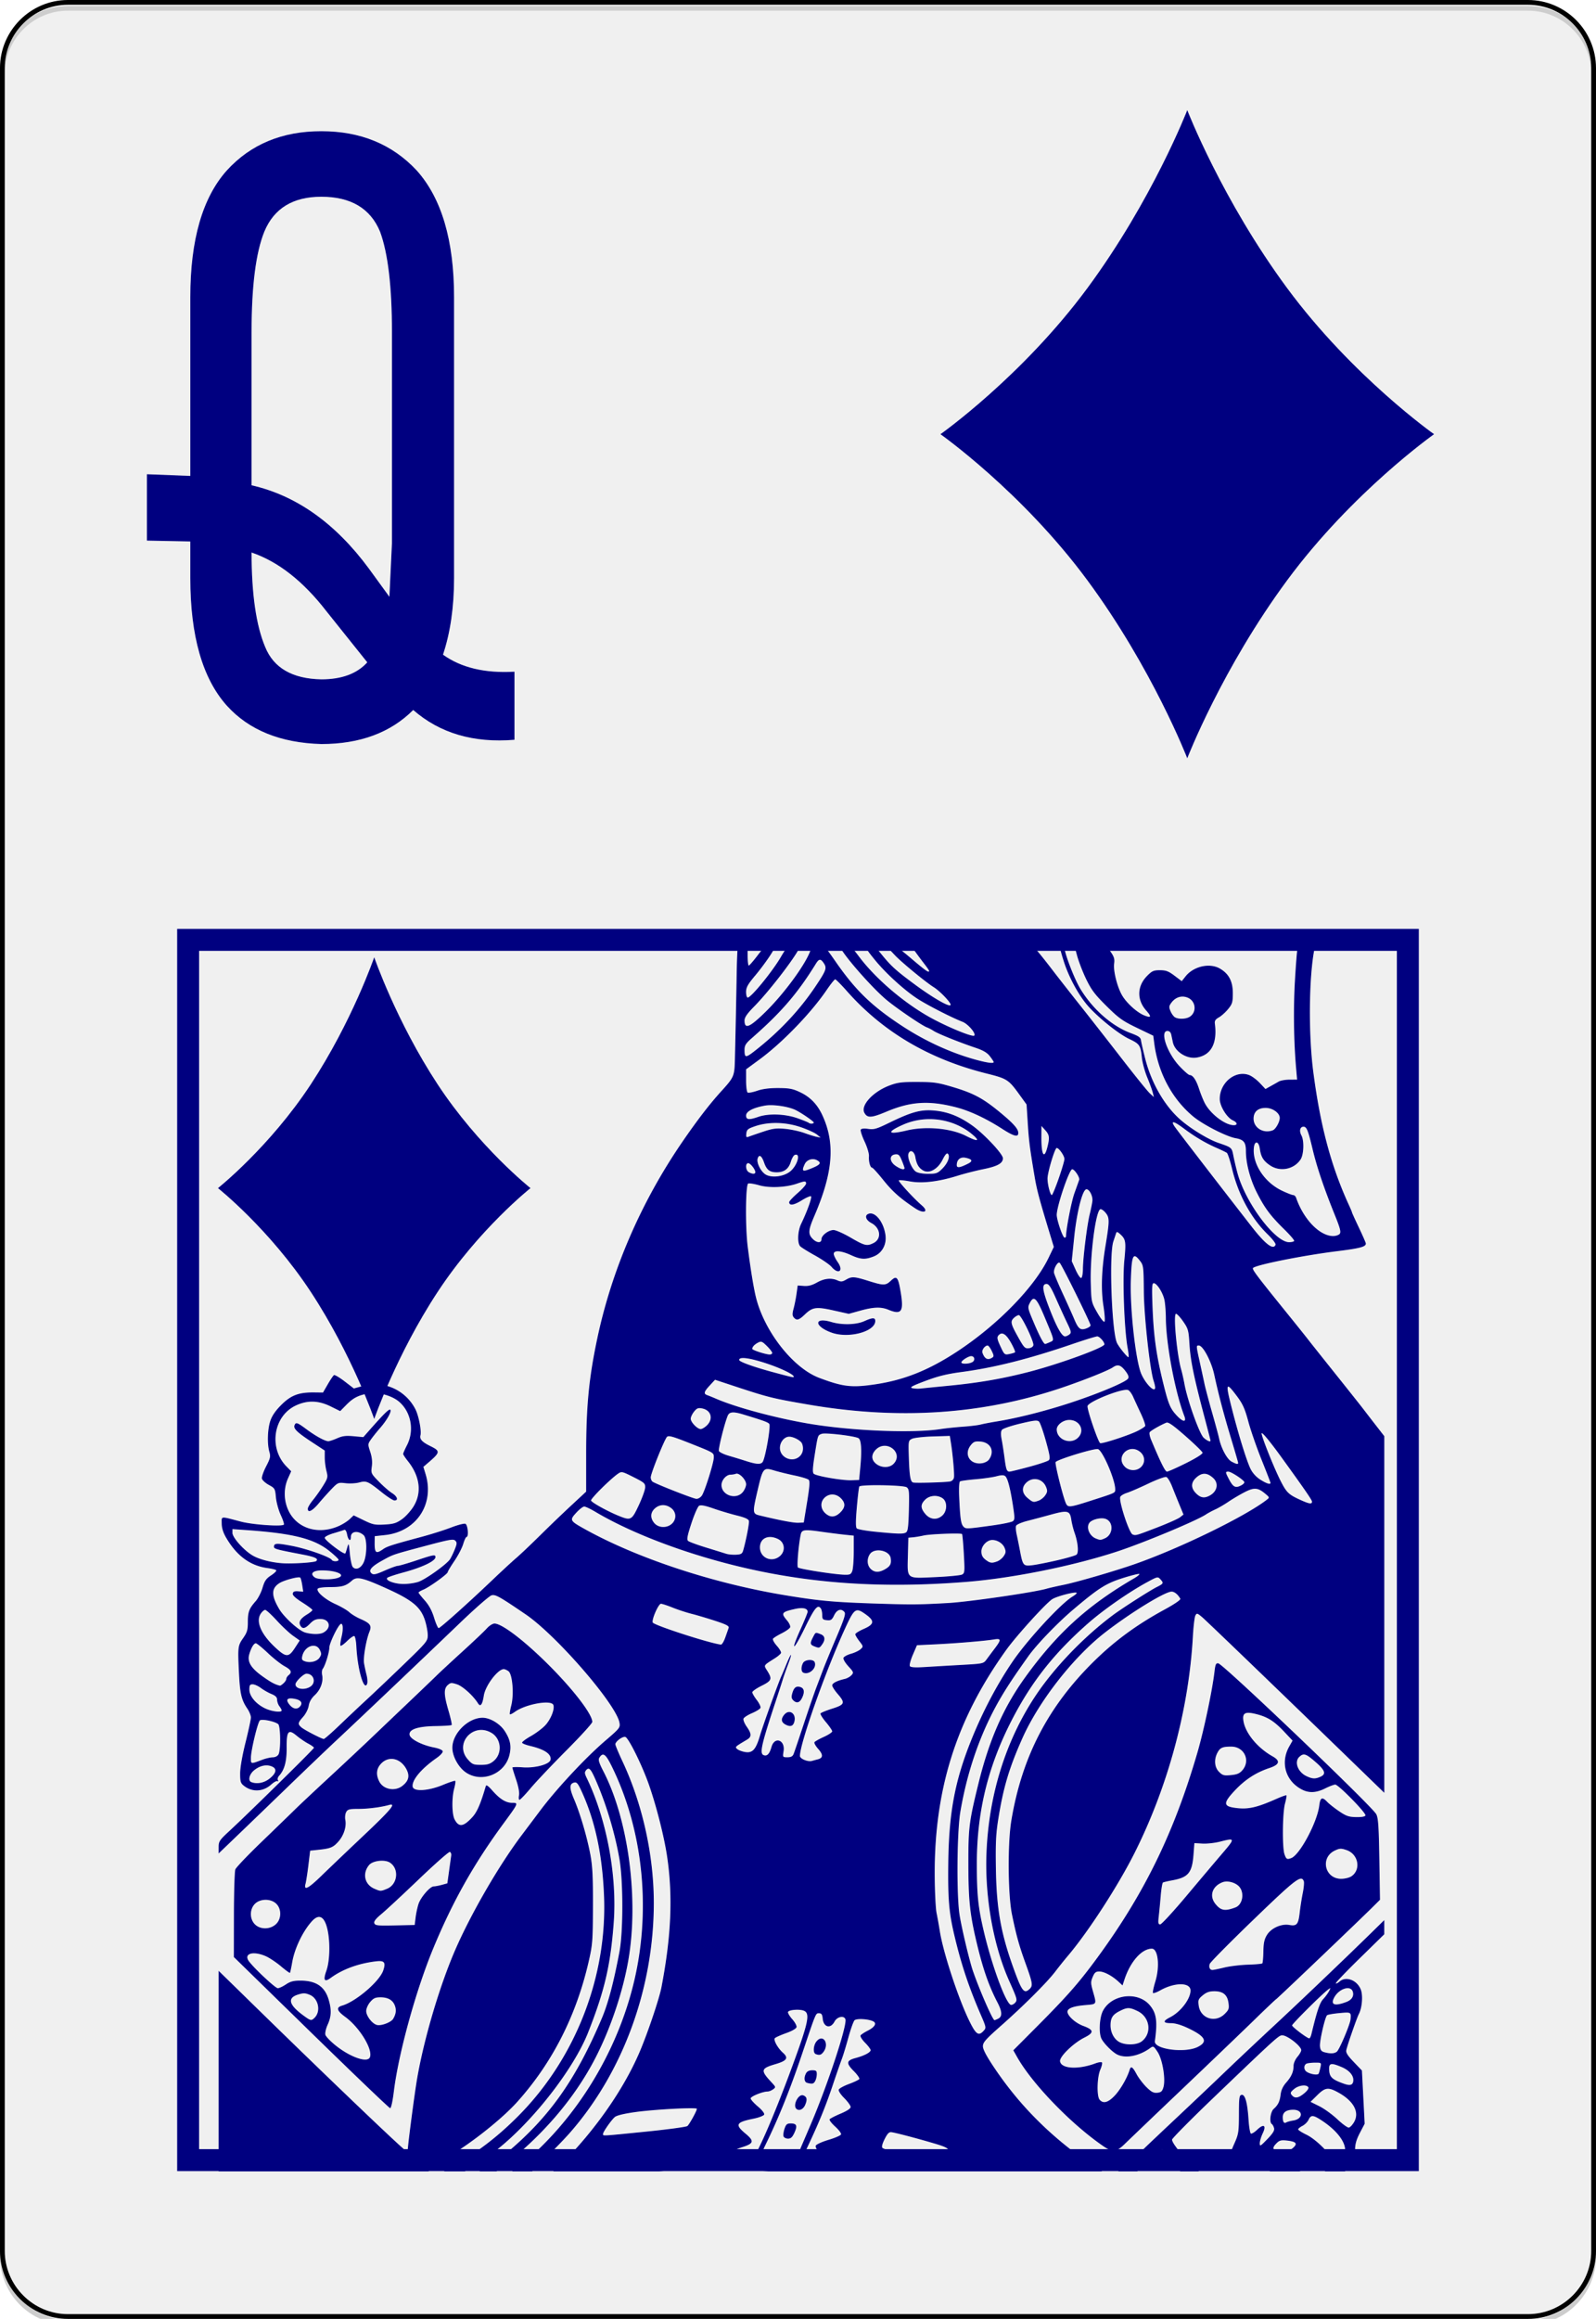 <svg xmlns="http://www.w3.org/2000/svg" xml:space="preserve" width="222.783" height="323.556" viewBox="0 0 167.087 242.667"><defs><filter id="a" width="1.147" height="1.101" x="-.074" y="-.051" style="color-interpolation-filters:sRGB"><feGaussianBlur in="SourceGraphic" result="result3" stdDeviation="4"/><feGaussianBlur in="SourceGraphic" result="result4" stdDeviation="1"/><feBlend in2="result3" mode="darken"/><feComponentTransfer result="result1"><feFuncR tableValues="0 0.2 0.4 0.6 0.8 1 1" type="discrete"/><feFuncG tableValues="0 0.2 0.4 0.6 0.8 1 1" type="discrete"/><feFuncB tableValues="0 0.2 0.4 0.6 0.8 1 1" type="discrete"/></feComponentTransfer><feTurbulence baseFrequency="1" numOctaves="7" result="result0" type="fractalNoise"/><feConvolveMatrix kernelMatrix="-2 0 -2 0 -10 0 -2 0 -2" order="3 3" result="result5"/><feColorMatrix in="result5" result="result4" type="saturate" values="0"/><feComposite in="result1" in2="result4" k1="1.5" k2=".5" k3=".5" operator="arithmetic" result="result2"/><feComposite in2="SourceGraphic" operator="in"/></filter></defs><g style="fill-rule:nonzero;clip-rule:nonzero;stroke:#000;stroke-miterlimit:4"><path d="M166.837 235.548c0 3.777-3.087 6.869-6.871 6.869H7.11c-3.775 0-6.861-3.092-6.861-6.87V7.12C.25 3.343 3.336.25 7.11.25h152.856c3.784 0 6.87 3.093 6.87 6.87z" style="fill:#fff;stroke-width:.5"/></g><path d="M3.243-4.725C1.126-7.59 0-10.5 0-10.5s-1.126 2.91-3.243 5.775C-5.361-1.862-8 0-8 0s2.639 1.861 4.757 4.726C-1.126 7.59 0 10.5 0 10.5s1.126-2.91 3.243-5.774C5.361 1.861 8 0 8 0S5.361-1.862 3.243-4.725" style="fill:navy" transform="matrix(2.045 0 0 2.301 39.178 124.334)"/><g style="fill:navy"><path d="m1743.073-443.911-39.297.277-39.288.276 3.198 4.507a317 317 0 0 0 6.041 8.184c1.564 2.03 2.843 3.951 2.843 4.259 0 1.497-2.326-.147-11.945-8.443-7.904-6.817-11.13-9.005-13.303-9.005-3.417 0-3.17.584 3.153 7.3 4.428 4.704 20.149 17.778 25.092 20.867 3.87 2.417 10.998 9.904 10.998 11.548 0 2.161-11.14-4.23-23.398-13.41-12.273-9.191-15.339-12.007-21.776-20.056-4.05-5.065-5.545-6.249-7.881-6.249-3.801 0-3.221 1.534 3.9 10.342 7.036 8.704 18.781 19.56 27.306 25.244 6.217 4.146 22.32 12.514 29.566 15.365 3.632 1.428 8.978 7.77 7.654 9.078-1.09 1.076-16.149-5.1-27.37-11.226-17.412-9.504-36.43-25.795-47.498-40.683-5.341-7.184-6.355-8.072-9.248-8.092-1.787-.013-3.253.45-3.253 1.032 0 3.18 18.788 25.335 29.466 34.747 6.038 5.322 23.772 17.615 27.207 18.858 1.006.364 2.952 1.405 4.327 2.313 2.78 1.835 16.85 7.562 27.28 11.106 4.929 1.676 7.462 3.195 9.257 5.549 1.358 1.78 2.469 3.495 2.469 3.806 0 1.07-3.994.563-11.253-1.428-16.21-4.448-33.03-12.208-48.116-22.194-19.698-13.038-30.326-23.406-43.224-42.185-7.638-11.12-8.037-11.526-11.58-11.576-3.374-.048-3.776.25-4.912 3.696-2.997 9.089-17.093 28.612-29.566 40.95-10.148 10.038-13.357 11.328-13.357 5.391 0-2.074 1.654-4.478 6.451-9.42 10.701-11.02 29.557-36.27 29.557-39.576 0-1.795-6.546-1.272-8.182.654-.817.963-2.664 3.826-4.11 6.36-5.424 9.51-19.423 26.895-21.657 26.895-.58 0-1.057-1.654-1.057-3.669 0-2.993 1.072-4.954 5.859-10.746 6.342-7.675 13.138-17.82 13.138-19.605 0-.65-1.331-.985-3.216-.801-2.657.258-4.109 1.492-8.255 7.014-2.765 3.682-5.364 6.716-5.776 6.746-.413.03-.747-3.09-.747-6.94v-7.005h-2.898c-1.59 0-3.127.62-3.416 1.374-.29.753-.637 8.065-.775 16.249-.295 17.542-.78 41.454-1.157 56.932-.304 12.46-.346 12.568-9.376 22.654-7.228 8.075-15.12 18.472-24.509 32.296-27.147 39.967-46.291 84.76-55.77 130.5-5.388 26.001-7.098 44.27-7.098 75.752v24.416l-9.749 9.161c-5.362 5.039-14.48 13.897-20.254 19.687s-12.748 12.479-15.498 14.867c-2.75 2.387-9.724 8.909-15.499 14.488-15.492 14.968-33.887 31.623-34.914 31.623-.494 0-1.829-3.07-2.97-6.83-1.423-4.683-3.34-8.28-6.096-11.41-2.212-2.513-4.018-4.822-4.018-5.143s1.456-1.213 3.244-1.972c3.952-1.68 15.753-10.302 15.753-11.512 0-.478 1.957-3.783 4.346-7.346s4.957-8.574 5.713-11.134 1.73-4.654 2.16-4.654c1.55 0 .838-8.039-.766-8.655-.85-.325-5.01.77-9.248 2.434s-12.882 4.437-19.207 6.156c-19.517 5.307-22.414 6.254-25.156 8.194-4.552 3.222-5.452 2.437-5.366-4.627l.045-4 6.78-.746c20.363-2.253 32.226-20.386 26.276-40.158l-1.421-4.719 3.097-2.691c7.99-6.93 8.074-7.67 1.303-11.05-5.25-2.623-6.953-4.508-6.305-6.987.785-3-1.14-13-3.325-17.282-6.433-12.608-20.595-19.026-33.812-15.318l-6.168 1.733-6.014-4.673c-3.309-2.57-6.423-4.424-6.915-4.12-.493.305-2.302 3.01-4.018 6.01l-3.117 5.456-5.694-.065c-9.973-.117-15.007 1.78-21.266 8.037-3.794 3.793-6.102 7.153-7.243 10.507-1.875 5.512-2.195 15.272-.675 20.572.876 3.053.606 4.256-2.113 9.558-1.711 3.336-2.947 6.933-2.743 7.99s2.219 2.941 4.474 4.185c3.95 2.18 4.118 2.477 4.637 8.203.297 3.269 1.715 8.51 3.153 11.65s2.345 5.985 2.014 6.314c-1.4 1.388-20.315.04-27.945-1.991-13.68-3.64-12.484-3.76-12.473 1.216.006 2.974.927 5.968 2.888 9.374 6.872 11.933 15.674 18.483 26.851 19.982 2.887.387 5.465 1.052 5.731 1.484.267.431-1.271 1.944-3.417 3.364-3.169 2.097-4.195 3.622-5.503 8.12-.885 3.045-2.882 7.003-4.437 8.793-4.33 4.984-5.12 7.111-5.12 13.76 0 5.214-.459 6.803-3.071 10.6-3.447 5.01-3.54 5.783-2.67 23.392.654 13.225 1.625 17.357 5.403 22.986 1.286 1.915 2.333 4.534 2.333 5.816s-1.574 8.695-3.499 16.48c-2.105 8.512-3.499 16.624-3.499 20.36 0 5.464.31 6.458 2.552 8.22 5.387 4.239 12.426 3.875 17.657-.903 1.726-1.576 3.578-2.592 4.118-2.258.566.35.661.093.228-.608-.415-.671-.049-1.99.811-2.94 3.457-3.82 4.96-9.483 4.875-18.342-.106-11.09 1.105-12.56 6.542-7.954 2.044 1.733 5.408 4.05 7.47 5.162 2.063 1.11 3.746 2.354 3.736 2.756-.012.763-42.19 42.767-54.74 54.517-6.731 6.301-7.244 7.083-7.244 10.912v4.13l12.246-11.9c6.737-6.543 21.47-20.927 32.746-31.963 11.275-11.037 25.23-24.543 31.006-30.01 16.624-15.738 52.405-50.159 81.281-78.195 9.764-9.479 18.863-17.512 20.218-17.853 2.578-.647 4.966.706 22.113 12.517 20.135 13.868 59.115 59.467 61.055 71.42.508 3.129.063 3.705-9.102 11.65-12.836 11.129-31.715 31.601-42.322 45.9-4.735 6.382-10.284 13.85-12.328 16.6-14.692 19.765-32.798 51.417-43.023 75.199-10.085 23.455-20.361 58.573-24.82 84.803-1.654 9.74-6.041 43.584-6.067 46.821-.004.453-.62.676-1.367.498-1.428-.34-48.335-45.71-94.384-91.292l-27.252-26.978V363.68h136.742c-1.154-1.705-.434-2.696 6.752-6.35 15.004-7.63 39.214-26.425 50.686-39.356 22.798-25.697 38.411-56.764 46.486-92.49 2.488-11.01 2.683-13.546 2.751-36.341.059-19.4-.297-26.47-1.694-33.992-2.154-11.59-6.676-27.15-10.579-36.36-3.126-7.378-3.12-10.16.037-10.986 1.662-.435 2.484.54 4.838 5.733 8.83 19.474 13.548 41.8 14.605 69.107 2.056 53.11-18.605 106.715-55.733 144.574-13.84 14.112-27.342 24.467-45.356 34.793-1.603.919-1.76.92-3.116 1.668h13.694c7.43-4.802 15.558-9.976 21.156-14.48 23.443-18.858 49.66-53.03 58.987-76.885 10.71-27.393 14.588-44.222 16.664-72.343 2.274-30.801-4.58-67.977-17.557-95.19-1.383-2.9-1.463-3.82-.42-5.079 1.791-2.157 2.914-1.127 5.768 5.318 6.976 15.755 12.975 35.77 15.927 53.126 2.483 14.602 2.487 47.61.009 60.996-3.678 19.862-7.363 34.016-11.335 43.503-17.222 41.138-34.483 65.735-62.868 89.596-4.611 3.877-10.737 7.306-16.9 11.438h11.124c27.59-20.825 50.081-46.442 64.553-75.033 9.722-19.208 17.653-43.12 21.22-64.001 6.838-40.017.055-92.173-16.126-124.03-3.032-5.968-3.582-7.837-2.707-9.226 2.305-3.66 4.021-2.474 7.9 5.465 20.246 41.442 25.742 93.335 14.906 140.73-10.993 48.084-38.873 93.573-75.605 123.358-.994.806-2.727 1.772-4 2.737h13.056c1.589-1.581 1.194-1.406 3.134-3.272 7.426-7.14 16.974-16.981 21.22-21.871 34.718-39.97 54.735-95.323 54.769-151.45.018-31.45-7.38-65.25-20.455-93.42-2.494-5.373-4.538-10.354-4.538-11.07 0-1.856 4.86-5.437 6.515-4.802 2.214.85 10.947 18.798 15.325 31.503 4.858 14.098 9.838 33.965 11.745 46.849 3.88 26.214 2.77 52.637-3.627 86.397-1.43 7.554-9.029 30.348-14.195 42.582-10.365 24.545-28.878 51.419-50.659 73.531-2.635 2.676-3.972 3.71-5.549 5.023h68.781c4.303-.281 8.276-1.314 12.665-1.484 23.403-.904 39.68-.217 58.54 1.484h217.012c-1.93-1.197-2.597-1.441-5.202-3.207-26.876-18.217-47.895-39.24-64.964-64.97-5.063-7.631-7.389-12.076-7.389-14.128 0-2.562 1.706-4.52 11.754-13.503 14.727-13.166 29.96-28.559 35.306-35.678 2.254-3 5.933-7.647 8.173-10.323 13.305-15.892 32.578-45.983 43.37-67.724 21.76-43.84 35.306-94.725 37.92-142.473.361-6.587 1.088-12.8 1.622-13.797.908-1.695 1.18-1.633 4.164.857 2.698 2.251 47.57 46 104.443 101.836l14.25 13.99v-234.732l-5.75-7.502a2030 2030 0 0 1-8.245-10.82c-1.375-1.828-9.479-12.158-18.004-22.96-8.525-10.801-16.395-20.821-17.485-22.267s-7.158-9.127-13.493-17.06c-20.394-25.54-23.193-29.306-22.35-30.12 2.165-2.093 32.397-8.207 54.285-10.978 15.37-1.945 19.042-2.92 19.042-5.087 0-.48-2.026-5.182-4.5-10.443-2.476-5.262-4.502-9.77-4.502-10.019 0-.248-.862-2.35-1.922-4.682-11.598-25.5-18.672-52.213-23.243-87.743-3.233-25.13-2.873-62.701.784-81.246.538-2.73.504-2.756-4.92-2.756-4.814 0-5.536.267-6.087 2.25-.344 1.237-1.124 11.026-1.731 21.75-1.039 18.348-.762 39.602.747 57.255l.665 7.742-4.892.019c-2.692.008-5.85.574-7.016 1.253-1.166.68-3.596 2.062-5.394 3.079l-3.262 1.852-3.617-3.899c-1.986-2.144-5.064-4.494-6.843-5.216-8.907-3.615-19.27 4.8-19.27 15.65 0 4.655 4.617 12.312 8.483 14.074 2.957 1.347 3.333 3.189.647 3.189-5.668 0-15.328-7.487-18.952-14.7-1.047-2.086-2.692-6.276-3.663-9.3-1.867-5.816-4.012-8.996-6.059-8.996-.68 0-3.667-2.63-6.642-5.844-8.043-8.687-12.933-23.152-7.826-23.152 1.307 0 2.153.847 2.496 2.498.286 1.375.74 3.553 1.002 4.838 1.276 6.237 8.98 11.268 15.553 10.157 9.388-1.586 13.489-9.385 11.781-22.396-.234-1.785.433-2.818 2.606-4.037 1.606-.902 4.301-3.354 5.995-5.447 2.759-3.409 3.08-4.508 3.08-10.535 0-7.734-2.539-12.671-8.3-16.111-6.69-3.994-17.211-1.6-22.46 5.106l-2.45 3.134-4.72-3.604c-3.88-2.962-5.56-3.604-9.44-3.604-4.14 0-5.173.454-8.373 3.742-6.572 6.754-6.791 15.72-.565 22.812 3.676 4.187 3.26 5.071-1.467 3.097-4.664-1.95-11.28-8.034-14.204-13.07-3.168-5.457-5.827-16.175-5.194-20.922.422-3.163-.035-4.615-2.596-8.249l-3.116-4.415h-20.355l1.922 7.254c1.06 3.987 3.77 11.076 6.014 15.751 3.358 6.998 5.688 10.113 13.193 17.623 7.995 8 10.424 9.753 19.744 14.295l10.624 5.18.674 5.198c2.498 19.243 11.579 36.436 25.348 48.01 6.278 5.277 21.531 13.175 27.525 14.25 5.296.948 6.697 2.725 6.697 8.45 0 8.013 2.741 18.58 7.07 27.255 5.094 10.208 8.887 15.368 17.785 24.194 3.856 3.824 6.794 7.304 6.524 7.742s-1.75.802-3.29.802c-9.064 0-28.056-25.563-33.438-45.006-.837-3.025-2.039-8.113-2.67-11.309-1.224-6.204-.85-5.865-10.094-9.124-6.408-2.26-17.313-8.97-24.036-14.793-10.49-9.087-19.247-24.302-23.316-40.508-1.348-5.367-2.582-10.821-2.742-12.12-.235-1.896-1.551-2.833-6.679-4.756-12.216-4.58-24.707-15.689-32.764-29.143-3.931-6.564-10.35-23.52-10.35-27.337 0-1.046-.67-1.908-1.495-1.908-2.06 0-1.91 1.604 1.085 11.199 3.39 10.859 10.202 23.31 16.527 30.23 7.263 7.946 19.453 17.695 26.113 20.877 6.647 3.174 7.287 4.133 8.118 12.193.34 3.3 1.908 9.155 3.481 13.005s3.192 8.35 3.599 10l.738 2.996-2.679-2.498c-1.472-1.375-9.683-11.675-18.25-22.885s-20.793-27.028-27.16-35.153-14.728-18.946-18.578-24.046-8.345-10.775-9.995-12.618zm-137.535 10.203c.782-.045 1.556.73 2.588 2.304 2.08 3.174 1.543 4.678-5.494 15.29-10.04 15.143-22.487 28.683-37.566 40.877-7.959 6.436-8.5 6.474-8.5.654 0-2.785.848-4.133 4.728-7.576 19.202-17.038 29.64-29.31 41.638-48.94 1.036-1.695 1.824-2.564 2.606-2.61m9.968 12.857c.458 0 3.877 3.48 7.599 7.742 23.464 26.874 53.47 44.787 90.912 54.26 13.27 3.357 14.207 3.962 21.33 13.935l4.6 6.443.757 12.055c.756 12.037 1.278 16.205 4.41 35.06 1.526 9.188 2.918 14.506 10.059 38.305l2.496 8.314-3.416 7.19c-9.167 19.272-32.94 43.967-59.187 61.484-18.55 12.38-34.598 18.916-53.41 21.752-15.45 2.329-20.9 1.7-36.455-4.203-16.668-6.325-34.998-29.55-40.919-51.845-1.606-6.05-3.704-18.842-5.658-34.498-1.626-13.032-1.405-40.93.328-41.595.76-.292 3.994.235 7.18 1.161 6.564 1.909 17.404 1.417 24.555-1.106 5.15-1.817 5.886-1.816 5.886-.018 0 .79-2.476 3.602-5.494 6.249s-5.484 5.325-5.494 5.954c-.028 2.495 3.048 2.06 8.136-1.152 2.94-1.857 5.679-3.05 6.077-2.655.732.725-2.549 9.938-6.432 18.084-2.242 4.701-2.603 12.399-.693 14.7.59.71 4.911 3.45 9.603 6.083s9.568 6.024 10.843 7.54c4.537 5.391 8.06 2.686 4.045-3.106-1.427-2.06-2.596-4.505-2.596-5.438 0-2.509 4.79-2.17 11.152.792 6.272 2.92 9.326 3.103 14.87.885 5.403-2.162 8.463-7.813 7.607-14.055-1.188-8.671-6.708-15.652-11.06-13.982-2.7 1.035-1.75 4.111 1.876 6.064 6.01 3.237 6.813 10.374 1.476 13.134-4.282 2.215-5.73 1.873-14.924-3.539-4.673-2.75-9.667-4.995-11.107-4.995-3.299 0-7.89 3.533-7.89 6.073 0 2.677-3.14 2.468-5.822-.387-2.958-3.148-2.753-5.613 1.266-15.078 12.13-28.57 13.615-47.636 5.157-66.158-3.258-7.136-7.836-11.94-14.414-15.116-4.79-2.312-7.02-2.746-14.186-2.783-5.737-.03-10.202.541-13.73 1.77-2.876 1-5.689 1.536-6.251 1.189-.562-.348-1.02-3.925-1.02-7.955v-7.327l8.755-6.507c14.762-10.972 33.384-30.458 43.552-45.577 2.642-3.928 5.173-7.143 5.631-7.143m223.527 11.715c1.805-.55 3.748-.454 5.667.34 5.22 2.163 6.093 9.266 1.53 12.462-2.37 1.66-7.33 1.899-9.775.47-.89-.52-2.195-2.33-2.898-4.028-1.126-2.717-1.05-3.405.674-5.714 1.334-1.787 2.997-2.98 4.802-3.53m-169.962 55.826c-10.27-.038-12.904.294-18.25 2.322-10.71 4.065-18.935 13.116-16.336 17.973 1.916 3.58 4.518 3.443 14.405-.765 15.734-6.697 27.587-7.451 45.183-2.866 8.914 2.322 19.462 7.315 29.994 14.184 7.585 4.947 10.505 5.712 10.505 2.747 0-2.745-3.221-6.39-12.355-13.982-10.713-8.906-16.862-12.218-30.149-16.24-9.767-2.957-12.342-3.334-22.997-3.373m-99.149 15.558c5.036-.915 15.185.583 19.845 2.93 4.032 2.032 11.799 7.444 11.799 8.222.002.863-2.396 1.015-3.207.203-.3-.3-3.594-1.655-7.317-3.005-7.966-2.89-18.837-3.291-25.475-.95-6.128 2.163-8 1.964-8-.847 0-2.732 4.522-5.132 12.355-6.553m325.783 1.539c4.417.116 8.865 3.417 8.865 6.58 0 2.684-2.644 7.427-4.546 8.157-6.071 2.33-12.455-1.605-12.455-7.677 0-4.603 2.987-7.195 8.136-7.06m-216.639 1.659c-8.217-.614-14.315 1.143-28.737 8.267-7.917 3.911-9.669 4.419-13.32 3.871-2.597-.39-4.454-.215-4.866.452-.367.593.724 4.095 2.433 7.788 1.778 3.842 3.014 8.024 2.88 9.77-.27 3.483.848 7.548 2.077 7.548.456 0 3.771 3.712 7.37 8.25 5.963 7.516 10.656 11.73 20.464 18.387 5.775 3.918 9.368 2.434 4.456-1.844-5.237-4.56-15.501-15.875-14.924-16.452.318-.318 3.531-.025 7.134.655 7.905 1.492 18.637.21 31.015-3.705 4.412-1.396 12.01-3.36 16.883-4.36 9.164-1.88 12.637-3.849 12.637-7.161 0-2.878-12.54-16.34-20.364-21.862-8.565-6.045-16.117-8.93-25.138-9.604m-7.89 6.101c12.052-1.612 24.657 1.92 33.894 10.019 4.86 4.26 2.99 4.51-4.547.617-9.7-5.01-26.147-6.53-38.458-3.557-12.336 2.978-13.55 1.232-2.606-3.733a41.7 41.7 0 0 1 11.717-3.346m164.623 1.733c1.067.266 3.287 1.662 6.596 4.175 6.979 5.3 13.947 9.468 21.175 12.664 3.025 1.338 5.997 2.795 6.605 3.235s2.147 5.183 3.417 10.544c4.047 17.072 12.336 32.477 23.252 43.208 3.033 2.982 5.287 6.008 5.011 6.728-1.408 3.669-6.565-.278-15.453-11.825-20.369-26.463-48.825-63.882-50.275-66.111-1.312-2.017-1.396-2.884-.328-2.618m-257.886.433a50.1 50.1 0 0 1 15.152 2.71c4.4 1.523 9.13 3.691 10.505 4.82l2.497 2.056-2.497-.47c-1.375-.26-5.062-1.422-8.19-2.572-3.13-1.15-8.755-2.365-12.501-2.71-5.731-.528-8.003-.226-14.314 1.908-4.125 1.395-8.315 2.86-9.321 3.254-1.552.607-1.783.274-1.503-2.175.286-2.514 1.043-3.13 5.83-4.765 4.341-1.484 9.272-2.169 14.342-2.056m171.72 1.936 2.47 2.802c2.762 3.14 2.964 4.836 1.348 11.253-2.05 8.143-3.901 5.08-3.854-6.387zm170.427.497c2.027 0 2.956 2.343 5.931 14.996 2.717 11.553 7.372 25.508 14.268 42.784 3.64 9.117 4.264 11.57 3.28 12.756-.67.807-2.625 1.444-4.346 1.42-8.75-.124-19.196-11.11-23.971-25.208-.326-.963-1.163-1.751-1.868-1.751s-3.99-1.293-7.29-2.876c-11.399-5.467-19.324-17.663-18.322-28.185.474-4.981 3.167-4.591 3.881.562.754 5.433 2.328 8.011 6.706 10.987 6.499 4.416 15.507 2.62 19.808-3.945 2.098-3.202 2.412-12.322.547-15.816-1.579-2.958-.912-5.724 1.376-5.724m-160.505 14c1.462 0 5.011 5.153 5.011 7.273 0 1.1-1.682 6.884-3.744 12.857s-4.069 10.864-4.456 10.867c-1.007.008-2.778-6.897-2.788-10.849-.006-4.068 4.762-20.147 5.977-20.147m-94.055 2.268c.918.444 1.795 1.774 2.122 3.742.787 4.733 2.317 7.315 5.285 8.903 3.94 2.109 9.422-1.085 12.464-7.262 1.638-3.326 2.72-4.53 3.426-3.825 1.647 1.647-.07 6.214-3.69 9.834-3.03 3.03-3.88 3.336-9.211 3.336-3.559 0-6.709-.573-7.982-1.465-2.642-1.85-5.615-9.106-4.792-11.696.498-1.57 1.46-2.01 2.378-1.567m-10.934 1.945c2.108-.239 2.78.4 4.255 4.018.963 2.362 1.75 4.626 1.75 5.033 0 1.398-2.532.734-5.777-1.512-4.08-2.825-4.212-7.088-.228-7.54m-65.382.387c4.271-1.64 1.645 7.338-3.235 11.06-4.21 3.21-11.576 4.116-15.498 1.899-3.195-1.806-6.241-7.853-5.358-10.637.935-2.946 2.616-1.883 4.164 2.636 1.675 4.89 3.674 6.443 8.282 6.443 4.787 0 7.719-2.246 9.139-6.986.644-2.152 1.777-4.135 2.506-4.415m111.194 1.862c4.314.947 4.79 2.184 1.476 3.87-5.383 2.74-7.29 2.975-7.29.922 0-3.612 2.358-5.551 5.814-4.792m-101.3 1.207c1.457-.482 3.097-.415 4.51.341 3.045 1.63 2.393 2.88-2.605 5.023-6.798 2.914-7.553 2.572-5.285-2.405.657-1.442 1.924-2.477 3.38-2.959m-40.126 2.332c1.426 0 4.62 4.12 4.62 5.963 0 1.304-1.975 1.282-4.255-.046-2.086-1.215-2.376-5.917-.365-5.917m210.671 4c1.526 0 5.07 5.425 4.547 6.959-.29.845-1.68 4.803-3.089 8.792-1.98 5.611-5.363 23.154-5.494 28.499-.01.412-.43.746-.93.746-1.162 0-5.083-11.564-5.083-14.986 0-5.636 8.162-30.01 10.05-30.01m9.12 13.208c1.905-.377 4.377 4.344 4.019 7.668-.155 1.44-.94 5.38-1.75 8.747-1.76 7.328-4.39 28.803-4.419 36.065-.01 2.855-.485 5.477-1.047 5.825-.573.354-2.164-1.927-3.618-5.19l-2.596-5.824 1.567-15.503c1.672-16.534 5.316-31.288 7.845-31.788m9.057 13.152c.606-.375 2.174.63 3.49 2.23 2.688 3.27 2.684 5.206-.082 22.24-2.503 15.415-2.928 28.54-1.258 39.171.821 5.225 1.125 9.876.666 10.342-.46.465-2.574-2.235-4.693-6-3.81-6.774-3.858-6.981-4.218-19.346-.525-17.992 3.085-46.777 6.095-48.637m10.369 15.751c.352-1.098.872-.997 2.515.489 3.813 3.45 4.046 4.912 2.833 17.484-1.227 12.723.016 45.958 2.15 57.503.571 3.085.84 5.81.593 6.056-.506.506-5.862-6.087-7.426-9.143-3.466-6.772-5.343-58.246-2.442-66.997.73-2.2 1.532-4.63 1.777-5.392m11.025 16.185c.818-1.917 2.099-1.107 4.2 1.585 2.605 3.338 2.647 3.64 2.806 20.507.157 16.609 3.956 51.55 6.414 59.006.526 1.595.957 3.515.957 4.258 0 3.798-5.973-2.059-8.938-8.765-3.675-8.31-7.492-42.598-6.879-61.789.263-8.232.622-12.885 1.44-14.802m-47.643 3.346c1.575 1.69 20.017 39.544 20.017 41.088 0 .592-1.31 1.532-2.915 2.092-3.727 1.3-5.053.221-7.763-6.323-1.139-2.75-4.432-10.173-7.317-16.498s-5.466-12.515-5.74-13.751c-.56-2.528 2.482-7.934 3.718-6.608m-133.781 9.502c-2.026-.113-3.364.426-5.248 1.54-2.344 1.384-3.312 1.47-5.449.497-4.061-1.85-8.611-1.386-13.439 1.373-3.17 1.812-5.58 2.452-8.464 2.24l-4.037-.295-.765 5.502c-.421 3.025-1.285 7.409-1.913 9.742-.89 3.3-.863 4.58.109 5.752 1.871 2.254 3.336 1.858 7.262-1.954 4.969-4.826 7.399-5.16 18.733-2.59l9.785 2.212 7.426-2.083c8.801-2.47 13.575-2.618 18.45-.58 8.324 3.477 9.945 1.24 7.981-11.024-1.699-10.61-2.639-11.8-6.432-8.166-3.46 3.315-4.718 3.322-14.605.184-4.655-1.477-7.369-2.237-9.394-2.35m194.9 3.862c2.08.01 6.05 6.407 6.987 11.253.452 2.332.85 7.618.875 11.743.105 16.965 6 48.613 11.99 64.37 1.594 4.19-.691 4.183-4.646-.01-4.536-4.81-5.665-7.557-9.312-22.645-4.238-17.535-5.95-29.972-6.67-48.471-.528-13.583-.398-16.246.775-16.24m-69.675.488c1.47 0 2.89 2.235 6.06 9.503 2.278 5.225 5.53 12.425 7.224 16 2.769 5.84 2.921 6.628 1.495 7.751-.873.688-2.118 1.254-2.77 1.254-2.226 0-5.838-6.717-10.906-20.305-3.94-10.561-4.216-14.203-1.103-14.203m-7.07 10.47c1.425 1.406 3.188 5.057 5.858 11.53 6.54 15.85 6.35 14.928 3.308 16.314-1.438.655-2.807 1.19-3.043 1.19-.973 0-3.668-5.141-7.49-14.287-3.925-9.393-4-9.788-2.46-12.765 1.315-2.543 2.402-3.387 3.827-1.981m91.14 9.18c.55-.196 2.627 1.995 4.61 4.876 3.393 4.929 3.645 5.838 4.228 15.364.645 10.54 2.883 21.543 9.658 47.457 2.206 8.437 4.009 15.517 4.009 15.743 0 1.081-2.141.192-4.4-1.834-2.753-2.469-10.555-24.46-12.51-35.255-.6-3.302-1.55-7.58-2.105-9.502-2.779-9.603-5.298-36.203-3.49-36.849m-102.138.858c1.62 0 9.91 17.378 9.449 19.806-.186.982-1.438 1.822-2.98 2-2.337.272-3.093-.455-6.186-6-5.55-9.947-5.956-11.496-3.626-13.825 1.09-1.09 2.598-1.981 3.343-1.981m-94.893 2.101c-1.106.018-2.886.638-5.604 1.871-5.304 2.407-14.498 2.643-21.448.544-11.532-3.483-11.218 2.932.346 7.06 11.046 3.942 28.245-.755 28.245-7.715 0-1.19-.434-1.778-1.54-1.76m85.327 10.47c1.361.795 2.847 2.671 4.482 5.632 1.733 3.136 2.91 5.944 2.615 6.24-.295.294-1.962.82-3.708 1.17-3.07.614-3.261.442-5.767-5.032-2.121-4.633-2.365-5.936-1.34-7.171 1.121-1.35 2.356-1.634 3.718-.839m60.544 1.429c1.483 0 4.665 3.572 4.665 5.235 0 2.155-30.005 13.192-49.757 18.304-17.09 4.424-31.95 7.01-51.241 8.913-8.525.841-16.855 1.686-18.505 1.88-1.65.195-4.082.082-5.403-.258-1.932-.497-.267-1.432 8.5-4.774 8.217-3.132 13.986-4.577 23.407-5.844 21.391-2.876 43.806-8.593 72.134-18.396 8.052-2.787 15.346-5.06 16.2-5.06m-220.547 4.092c2.046-1.078 2.672-.837 5.758 2.249 1.902 1.902 3.453 3.948 3.453 4.553s-.787 1.07-1.75 1.032c-2.76-.11-11.25-2.918-11.234-3.714.029-1.336 1.468-2.906 3.773-4.12m149.297 1.908c.52 0 1.709 1.6 2.642 3.558 1.476 3.094 1.51 3.674.237 4.479-2.857 1.807-4.828.784-6.268-3.263-.609-1.709 1.568-4.774 3.389-4.774m137.334 0c2.686 0 8.135 10.44 10.004 19.18 2.819 13.175 6.2 26.142 11.034 42.314 2.466 8.25 4.493 15.339 4.51 15.752.045 1.096-1.112.866-4.31-.867-2.954-1.601-6.766-8.83-8.118-15.383-.396-1.925-2.44-9.57-4.537-16.995s-4.336-15.98-4.975-19.005a3845 3845 0 0 0-3.098-14.424c-2.31-10.675-2.305-10.572-.51-10.572m-148.058 6.995c2.295 0 2.77 2.855.665 3.982-2.335 1.25-7.025 1.345-7.025.138 0-1.172 4.549-4.12 6.36-4.12m-150.865 2.498c0-2.197 6.255-1.455 16.838 2 9.707 3.17 18.67 7.492 18.67 9.014 0 .675-.214.637-12-2.544-13.702-3.697-23.508-7.228-23.508-8.47m247.071 3.733c1.253.351 2.485 1.46 3.973 3.41 1.996 2.618 2.508 4.06 1.83 5.134-1.45 2.299-18.59 9.621-36.736 15.696-16.58 5.55-34.92 10.268-48.636 12.516-4.125.677-8.846 1.596-10.496 2.037s-6.823 1.08-11.498 1.42-11.206 1.038-14.506 1.557c-18.164 2.861-58.27 1.19-85.928-3.585-21.49-3.71-47.037-10.671-60.07-16.369-2.2-.962-4.787-2.03-5.75-2.369-2.528-.89-2.184-2.231 1.65-6.415l3.398-3.714 13.849 4.627c20.877 6.967 23.755 7.68 46.85 11.696 59.073 10.274 113.707 6.534 165.506-11.327 14.15-4.88 29.534-11.11 32.473-13.162 1.567-1.093 2.838-1.503 4.091-1.152m70.621 14.185c.425-1.236 2.327 1.002 5.968 5.926 3.802 5.142 5.167 8.21 7.426 16.728 1.521 5.738 5.387 17.031 8.592 25.098s5.822 14.932 5.822 15.253c0 1.282-2.713.393-6.706-2.193-2.62-1.698-4.989-4.357-6.287-7.051-2.508-5.208-7.725-22.21-11.926-38.867-2.258-8.951-3.313-13.659-2.889-14.894m-64.799 1.907c.885.34 2.355 2.317 3.262 4.397s3.172 7.058 5.038 11.06 3.124 7.715 2.788 8.258c-.335.544-2.492 1.95-4.792 3.125-5.723 2.921-22.903 8.62-24.427 8.101-1.232-.419-8.255-21.068-8.255-24.268 0-2.858 22.76-12.064 26.386-10.673m-493.239 2.176c6.106-.911 14.733 1.584 19.28 5.576 7.776 6.828 9.931 18.935 5.074 28.507-1.372 2.706-2.505 5.308-2.505 5.779-.002.47 1.355 2.56 3.007 4.645 7.92 10 9.274 20.835 3.744 29.927-1.787 2.94-5.193 6.729-7.562 8.424-3.605 2.58-5.442 3.154-11.289 3.484-6.278.355-7.652.064-13.53-2.83l-6.542-3.216-2.66 2.544c-1.466 1.403-4.696 3.45-7.171 4.544-13.317 5.882-27.094 1.539-32.591-10.268-3.077-6.609-3.195-14.565-.31-21.088l2.096-4.737-3.043-3.143c-11.822-12.239-8.552-33.357 6.232-40.24 7.472-3.48 14.58-3.26 22.486.69l6.187 3.088 4.054-4.175c4.526-4.663 8.176-6.487 15.043-7.511m216.247 9.917c5.84 1.146 7.443 6.835 3.143 11.134-1.35 1.35-3.17 2.451-4.045 2.451-2.207 0-6.496-4.505-6.496-6.82 0-1.05.969-3.134 2.15-4.636 1.784-2.268 2.67-2.635 5.248-2.13m-202.762.885c-.744-.744-3.976 2.445-13.34 13.18l-4.2 4.82-6.323-.59c-5.015-.468-7.22-.195-10.66 1.346-2.385 1.067-4.971 1.944-5.758 1.944-2.161 0-8.216-3.353-14.287-7.917-6.001-4.511-6.854-4.793-7.717-2.544-.829 2.16 1.75 4.68 11.325 11.051l8.328 5.54v4.488c0 2.472.493 6.48 1.103 8.904 1.043 4.145.923 4.71-2.114 9.686-1.775 2.909-4.745 7.164-6.606 9.457-1.86 2.292-3.39 4.881-3.39 5.751 0 3.02 2.917 1.555 7.199-3.622 2.368-2.863 6.141-7.12 8.391-9.466 3.974-4.145 4.234-4.253 9.02-3.687 2.71.321 6.67.1 8.802-.488 4.676-1.291 5.658-.862 14.705 6.48 3.637 2.95 7.345 5.364 8.246 5.364 2.733 0 1.837-2.705-1.613-4.876-1.787-1.125-5.607-4.493-8.491-7.484-5.12-5.309-5.229-5.547-4.62-9.991.419-3.056.08-6.233-1.038-9.65-1.631-4.986-1.62-5.157.564-8.295 1.227-1.762 3.845-5.072 5.822-7.355 4.448-5.137 7.692-11.006 6.652-12.046m222.415 1.778c1.572-.14 3.816.297 7.025 1.282 13.286 4.075 16.048 5.092 16.993 6.23 1.128 1.36-2.598 22.844-4.365 25.162-1.26 1.652-4.04 1.468-10.706-.7a483 483 0 0 0-11.307-3.494c-3.194-.935-6.056-2.344-6.36-3.133-.509-1.327 3.598-18.012 5.704-23.171.538-1.318 1.445-2.036 3.016-2.176m219.072 4.922c7 0 10.422 7.264 5.567 11.825-4.939 4.64-13.686 1.07-13.686-5.585 0-3.029 4.175-6.24 8.119-6.24m-19.608 1.134c.721.75 2.72 6.506 4.447 12.783 2.56 9.311 2.9 11.636 1.84 12.618-.715.663-6.476 2.61-12.801 4.332-6.325 1.723-12.037 3.134-12.692 3.134-1.816-.002-2.262-1.244-3.29-9.18-.52-4.026-1.351-9.45-1.85-12.056-.621-3.255-.558-5.22.21-6.267.616-.838 6.005-2.689 11.973-4.12 9.146-2.193 11.058-2.394 12.163-1.244m82.73.663c1.316-.548 4.4 1.635 12.501 8.84 5.915 5.26 10.892 10.157 11.061 10.884.189.81-3.966 3.485-10.733 6.904-6.074 3.069-11.655 5.576-12.4 5.576-1.17 0-4.199-6.166-10.387-21.162-.831-2.015-1.203-4.16-.83-4.765.635-1.026 6.806-4.617 10.789-6.277m61.994 6.987c.306-.92 5.553 5.524 12.974 15.917 15.156 21.225 19.76 27.987 19.772 29.051.02 1.84-1.841 1.531-7.982-1.327-7.266-3.382-8.63-4.74-12.491-12.424-4.326-8.61-12.704-29.924-12.273-31.217m-286.012.34c2.303-.86 20.833 1.337 23.771 2.821 1.883.951 2.335 7.639 1.285 19.06l-.784 8.498-5.002.175c-6.1.216-23-2.75-24.537-4.304-.819-.829-.665-4.006.593-12 2.173-13.82 1.993-13.248 4.674-14.25m83.25 1.374.701 4.507c1.221 7.757 2.337 20.402 2.004 22.747a3.24 3.24 0 0 1-2.505 2.719c-2.66.575-21.77 1.148-23.954.719-1.902-.374-2.538-4.198-2.933-17.669-.288-9.792-.24-10.003 2.214-11.152 1.374-.644 7.442-1.328 13.484-1.52zm-104.425.507c2.832 0 7.578 2.59 8.328 4.544 1.204 3.138.597 6.398-1.567 8.415-4.704 4.382-12.81.874-12.81-5.54 0-3.895 2.876-7.419 6.05-7.419m-79.514.157c.997-1.103 3.56-.397 14.587 4.027 16.2 6.501 15.872 6.313 15.872 9.512 0 3.354-5.759 21.997-7.717 24.987-.85 1.296-2.447 2.271-3.645 2.22-1.931-.08-25.373-9.367-28.381-11.244-.688-.428-1.258-1.738-1.258-2.903 0-2.495 8.783-24.655 10.542-26.6m203.728 3.041c6.85.513 9.622 6.544 5.53 12.037-.71.955-2.65 1.953-4.3 2.222-7.802 1.268-12.178-5.781-7.38-11.88 1.77-2.252 2.768-2.632 6.15-2.379m-62.166 2.802c5.761-.007 10.833 6.467 5.858 11.807-2.628 2.82-7.818 2.878-11.325.12-3.334-2.623-3.405-6.252-.182-9.475 1.725-1.726 3.728-2.45 5.649-2.452m160.376 2.138c1.712-.184 3.585.252 5.367 1.576 3.456 2.569 3.974 7.033 1.166 10.047-2.82 3.027-7.951 2.984-10.833-.083-4.526-4.818-.834-10.987 4.3-11.54m-21.757.037c2.96.57 11.34 20.197 11.298 26.462-.017 2.435.544 2.172-15.608 7.428-13.679 4.452-14.967 4.626-16.273 2.185-1.697-3.175-7.417-26.077-6.87-27.503.606-1.579 24.7-9.102 27.453-8.572m-210.489 14.056c2.9.887 8.866 2.37 13.266 3.3s8.53 2.204 9.175 2.829c.897.867.66 4.322-1.002 14.636l-2.178 13.503-3.49.156c-3.035.138-12.007-1.577-25.247-4.82-4.634-1.135-4.682-1.785-1.148-17.07 3.279-14.18 3.687-14.656 10.624-12.534m295.342.765c1.908 0 10.432 5.731 10.432 7.014 0 .504-.876 1.384-1.94 1.954-3.965 2.121-5.393 1.332-8.437-4.664-2.01-3.957-2.013-4.304-.055-4.304m-396.76 1.29c2.193-1.52 2.698-1.397 9.995 2.332 7.097 3.626 7.681 4.157 7.545 6.903-.082 1.637-1.97 6.912-4.2 11.724-4.557 9.828-5.098 10.108-13.148 6.784-7.21-2.978-17.392-8.693-17.831-10.01-.383-1.15 12.728-14.33 17.64-17.733m76.563.12c2.108-.809 6.623 3.905 6.623 6.913 0 1.325-.928 3.592-2.068 5.041-4.293 5.458-13.931 2.308-13.931-4.553 0-3.233 3.113-6.811 5.922-6.811 1.055 0 2.608-.266 3.454-.59m305.009.018c1.725.119 3.474 1.055 5.366 2.82 3.753 3.503 2.621 8.895-2.432 11.586-3.39 1.806-5.816 1.393-8.684-1.475-3.658-3.658-3.468-7.475.529-10.838 1.797-1.513 3.495-2.211 5.22-2.093m-129.918 1.54c1.616 1.34 3.274 7.72 5.075 19.53 1.198 7.854 1.185 9.15-.1 10.13-.81.617-6.532 1.836-12.71 2.709-17.213 2.432-17.793 2.455-19.28.968-1.713-1.713-2.219-5.006-2.843-18.535-.307-6.664-.115-10.96.51-11.346.554-.342 5.144-.975 10.196-1.41s11.133-1.32 13.512-1.963c3.128-.846 4.69-.871 5.64-.083m104.816.59c.849.325 2.53 3.145 3.736 6.267a870 870 0 0 0 4.792 12.046l2.597 6.378-2.214 1.797c-1.22.988-8.097 4.083-15.28 6.876-13.398 5.21-13.577 5.256-15.598 4.433-2.252-.917-9.07-21.955-8.009-24.719.303-.789 2.272-1.99 4.373-2.664s8.374-3.429 13.94-6.12c5.567-2.69 10.815-4.62 11.663-4.295m-83.897 1.548c2.371.52 4.494 2.191 5.595 4.848 1.067 2.577 1.01 3.418-.41 5.585-.92 1.403-2.81 2.977-4.191 3.503-3.529 1.341-3.85 1.27-7.299-1.632-3.774-3.175-4.071-7.133-.765-10.24 2.084-1.957 4.7-2.585 7.07-2.064m-115.767 4.71c.886-1.434 28.77-.983 30.796.497 1.606 1.175 1.755 2.743 1.44 15.033-.28 10.835-.666 13.925-1.85 14.673-1.77 1.118-4.73 1.06-19.717-.415-6.166-.606-11.7-1.597-12.3-2.203-.787-.795-.78-4.672.018-13.935.608-7.058 1.335-13.2 1.612-13.65m257.73 1.493c1.982.132 3.773 1.172 6.15 3.18 2.956 2.495 2.973 2.556 1.003 4.101-14.027 10.995-56.768 32.058-86.002 42.379-13.003 4.59-37.395 11.774-46.003 13.548-4.4.907-9.347 2.045-10.997 2.535-8.17 2.423-50.793 8.7-64.161 9.447-19.46 1.086-23.157 1.119-45.338.406-28.976-.932-37.988-1.756-60.5-5.512-46.938-7.832-96.476-24.396-130.655-43.697-9.495-5.362-9.692-5.758-5.293-10.627 2.023-2.24 4.357-4.073 5.184-4.073.826 0 4.037 1.535 7.134 3.4 17.892 10.78 42.686 21.287 69.628 29.513 54.352 16.594 108.132 21.81 171.848 16.663 29.912-2.416 69.603-10.53 98.156-20.064 17.248-5.76 51.357-20.172 57.501-24.296 1.375-.923 4.125-2.425 6.114-3.336 1.988-.912 5.813-3.167 8.5-5.014s7.386-4.669 10.442-6.268c3.135-1.64 5.307-2.418 7.29-2.285m-274.996 3.76c1.839.074 3.684.878 5.193 2.387 3.052 3.052 3.11 5.704.2 8.904-2.77 3.047-5.614 3.907-8.245 2.479-4.927-2.675-6.038-8.329-2.314-11.797 1.49-1.39 3.326-2.047 5.166-1.973m65.573.968c2.049-.162 4.155.334 5.85 1.52 3.123 2.188 3.074 8.3-.091 11.273-3.439 3.23-7.927 2.865-11.098-.903-3.236-3.847-3.265-6.338-.127-9.475 1.435-1.436 3.418-2.253 5.466-2.415m-176.239 6.037c1.909-.083 3.87.58 5.676 2 3.114 2.45 3.501 6.706.884 9.705-3.069 3.517-9.065 3.554-11.954.074-2.61-3.145-2.585-6.65.064-9.3 1.567-1.566 3.422-2.396 5.33-2.48m23.726.442c1.115-.705 3.782-.205 9.33 1.751 4.27 1.506 11.136 3.582 15.261 4.618 5.324 1.337 7.592 2.384 7.836 3.604.308 1.545-1.924 13.103-3.772 19.512-.596 2.068-1.402 2.53-4.647 2.691-2.157.107-5.048-.174-6.423-.627-1.375-.452-7.218-2.29-12.993-4.083s-11.053-3.76-11.726-4.378c-.957-.876-.48-3.416 2.177-11.613 1.871-5.77 4.099-10.932 4.957-11.475m239.18 4.065c1.837.461 2.422 2.046 2.87 5.032.375 2.503 1.318 6.338 2.087 8.517 2.255 6.394 2.871 13.286 1.302 14.544-.743.595-6.304 2.24-12.354 3.659s-13.312 2.882-16.146 3.244c-6.081.777-6.403.409-8.273-9.576-.669-3.575-1.63-8.385-2.14-10.683s-.678-4.844-.365-5.659 3.574-2.256 7.252-3.207a1063 1063 0 0 0 15.417-4.157c5.426-1.51 8.513-2.176 10.35-1.714m25.21 4.544c5.245 1.94 4.97 10.292-.418 12.747-2.837 1.292-3.15 1.298-5.922.175-4.212-1.707-6.482-7.272-4.228-10.35 1.63-2.227 7.586-3.676 10.569-2.572m-567.805 6.728 9.257.654c29.852 2.127 43.61 5.608 53.493 13.53 3.437 2.756 6.25 5.455 6.25 5.991 0 1.23-3.684 1.284-4.437.065-1.216-1.967-16.322-7.35-25.758-9.18-10.113-1.96-11.799-1.88-11.799.572 0 1.369 1.458 1.773 18.496 5.078 8.243 1.599 10.64 2.758 8.947 4.313-1.034.95-15.514 1.899-21.949 1.438-7.306-.523-14.947-2.515-19.234-5.014-5.726-3.338-13.266-11.858-13.266-14.986zm72.7.507c.733-.302 1.447.886 1.858 3.078.708 3.778 2.442 4.91 2.442 1.595 0-3.797 4.542-4.478 8.255-1.244 2.376 2.07 2.341 13.299-.055 18.212-1.833 3.758-5.105 5.022-7.016 2.719-.626-.755-1.458-4.709-1.85-8.793-.676-7.055-.762-7.252-1.694-3.926-.54 1.925-1.087 3.643-1.221 3.825-.788 1.067-13.412-8.605-13.412-10.277 0-.706 2.587-2.049 5.75-2.986s6.286-1.933 6.942-2.203m299.605.313c1.854-.258 4.98.079 10.387.857 5.398.778 12.4 1.679 15.562 2.01l5.75.608v10.36c0 5.7-.44 11.52-.976 12.93-.85 2.237-1.521 2.541-5.248 2.425-6.648-.208-29.071-3.751-30.076-4.756-.786-.786.421-15.091 1.831-21.742.335-1.58.917-2.433 2.77-2.692m102.12 2.415c.248.249.771 6.13 1.157 13.07.653 11.752.576 12.686-1.185 13.603-1.04.542-8.948 1.307-17.566 1.696-19.009.859-18.024 1.683-17.612-14.7l.282-11.254 3.007-.277c1.65-.148 4.797-.683 6.997-1.189 4.205-.966 24.143-1.726 24.92-.949m-127.832 2.562c2.191-1 5.178-.822 8.337.811 4.331 2.24 4.802 8.033.92 11.254-5.297 4.396-12.847.975-12.847-5.816 0-3.075 1.4-5.249 3.59-6.249m147.494 1.346c3.31 0 6.769 2.22 7.972 5.124.985 2.378.895 3.303-.492 5.42-.92 1.403-2.8 2.977-4.182 3.502-3.62 1.376-4.79 1.209-7.745-1.115-1.91-1.503-2.633-2.995-2.633-5.429 0-3.631 3.647-7.502 7.08-7.502m-349.208.442c1.208 1.209 1.16 2.017-.31 5.733-.941 2.38-2.337 5.303-3.107 6.498-2.141 3.324-15.706 13.157-20.473 14.839-2.33.822-6.765 1.478-9.859 1.456-5.92-.042-12.047-2.44-10.414-4.074.512-.512 5.174-2.092 10.36-3.511 12.425-3.4 20.928-7.513 20.928-10.12 0-1.83-1.124-1.632-12.573 2.24-5.693 1.925-11.039 3.502-11.881 3.502s-4.678 1.403-8.528 3.124c-5.69 2.545-7.283 2.903-8.492 1.899-2.357-1.956-.264-4.51 7.016-8.58 7.19-4.022 6.254-3.712 29.438-9.964 14.162-3.82 16.687-4.25 17.895-3.042m277.301 6.6c2.895.596 5.491 2.38 5.85 4.958.5 3.594-.23 5.155-3.28 7.014-4.138 2.523-7.22 2.521-9.75-.01-2.392-2.392-2.582-6.715-.437-9.778 1.533-2.188 4.722-2.781 7.617-2.184m-363.959 12.968c10.063.01 16.267 3.28 9.704 5.115-4.286 1.198-12.476.924-14.396-.48-3.404-2.489-1.222-4.641 4.692-4.635m531.48 2.359c.304.304-1.195 1.577-3.326 2.83-30.167 17.728-50.298 36.255-70.932 65.245-14.174 19.915-23.402 41.174-30.404 70.056-6.071 25.046-6.541 28.833-6.505 53.006.035 23.86 1.012 33.003 5.548 52.148 4.004 16.895 7.818 27.927 13.394 38.766 3.029 5.887 3.209 9.144.592 10.544-1.064.57-2.218 1.042-2.56 1.042-1.17 0-9.7-19.733-14.05-32.499-2.218-6.51-7.24-27.87-8.646-36.756-2.01-12.71-1.702-54.524.5-67.743 4.629-27.767 13.654-53.527 26.442-75.476 4.307-7.393 8.828-14.272 17.676-26.886 5.47-7.8 19.018-22.06 29.43-30.977 16.425-14.068 21.204-17.127 32.262-20.655 5.514-1.759 10.274-2.95 10.578-2.645m-545.593 2.415c.353.396.923 2.636 1.275 4.977l.647 4.258-3.225-.258c-2.36-.187-3.323.195-3.58 1.438-.245 1.176 1.664 2.996 6.213 5.917 3.61 2.318 6.57 4.551 6.57 4.968s-1.586 1.737-3.518 2.93c-4.287 2.65-5.66 4.932-4.355 7.263 1.388 2.48 3.098 2.142 6.37-1.271 2.2-2.297 3.758-3.005 6.65-3.005 6.226 0 7.49 5.983 1.895 8.977-2.285 1.223-7.346 1.194-11.726-.074-4.109-1.189-13.68-9.94-16.929-15.484-5.204-8.88-5.177-13.54.082-16.986 3.047-1.997 12.78-4.604 13.63-3.65m40.308.82c3.372.793 8.367 2.871 16.437 6.58 16.34 7.512 21.655 12.063 24.41 20.904.956 3.074 1.74 7.38 1.74 9.567 0 3.813-.632 4.6-15.28 18.913-8.407 8.214-19.323 18.707-24.255 23.319a1542 1542 0 0 0-18.076 17.253c-5.014 4.877-9.518 8.843-10.005 8.82-1.472-.066-12.76-5.995-14.632-7.686-2.376-2.146-2.233-2.958 1.239-6.913 1.692-1.926 3.26-5.082 3.608-7.262q.616-3.856 3.973-7.024c3.726-3.515 5.633-8.8 4.756-13.189-.317-1.584-.13-3.44.41-4.129 1.56-1.989 4.264-10.84 4.264-13.954 0-2.58 4.805-12.985 7.024-15.217 1.746-1.755 2.254 2.568.948 8.01-.716 2.981-1.028 5.682-.701 6.009.326.327 2.236-1.041 4.245-3.05s4.123-3.5 4.693-3.31 1.181 3.25 1.357 6.802c.747 15.095 4.975 29.918 7.016 24.6.361-.942.178-3.608-.41-5.927s-1.32-5.789-1.622-7.714c-.584-3.721 1.417-15.398 3.544-20.673 1.607-3.983.511-5.528-5.977-8.397-2.54-1.123-5.74-3.094-7.116-4.387-1.374-1.293-5.426-3.69-9.001-5.318-6.78-3.087-12.703-8.288-11.553-10.148.382-.62 3.87-1.078 8.172-1.078 7.71 0 10.247-.772 14.086-4.267 1.581-1.44 3.334-1.927 6.706-1.134m518.924.221c2.313 2.557 2.172 2.877-2.323 5.17-4.696 2.396-22.723 14.094-28.656 18.591-19.17 14.534-38.322 34.812-50.476 53.448-19.377 29.711-30.303 65.654-31.607 103.993-.974 28.628 4.585 59.994 14.724 83.024 5.317 12.077 5.486 12.67 4 14.461-.682.822-1.871 1.493-2.642 1.493-3.123 0-12.417-25.31-17.804-48.498-3.677-15.83-4.49-23.735-4.52-44.001-.05-34.374 7.19-64.51 22.907-95.301 12.765-25.01 27.48-43.846 49.528-63.43 10.14-9.006 26.542-20.548 38.623-27.17 6.35-3.482 6.648-3.546 8.246-1.78m7.344 8.176c1.85 0 4.062 1.818 5.658 4.645.403.714-3.578 3.48-10.597 7.355-17.68 9.76-31.823 20.243-45.192 33.503-30.07 29.823-47.214 63.187-54.093 105.264-2.453 15-2.213 48.697.437 61.734 2.795 13.75 4.597 20.345 8.756 32 4.602 12.898 4.925 14.784 2.87 16.84-3.615 3.615-5.072 1.895-10.059-11.88-8.715-24.076-11.594-40.088-12.027-66.96-.279-17.326.013-23.181 1.659-33.494 3.235-20.281 7.018-33.066 15.498-52.351 10.816-24.601 33.217-53.616 53.911-69.836 16.529-12.954 38.848-26.82 43.179-26.82m-61.684.912c0 .364-1.239 1.417-2.751 2.341-7.661 4.678-29.311 28.449-38.933 42.747-10.233 15.208-19.589 33.217-27.024 52.001-10.626 26.848-14.457 47.772-14.833 81.006-.27 23.835.48 32.488 4.146 47.992 4.481 18.95 9.231 33.327 17.12 51.78 3.416 7.992 3.473 8.344 1.749 10.249-3.287 3.632-4.977 2.483-9.23-6.277-7.209-14.85-17.088-45.23-19.27-59.245-.6-3.85-1.556-9.25-2.123-12-.566-2.75-1.107-13.328-1.194-23.503-.492-57.469 13.892-103.723 46.568-149.735 6.454-9.089 25.066-29.909 29.648-33.172 2.868-2.042 16.127-5.482 16.127-4.184m-270.359 7.088c.772 0 4.209 1.14 7.636 2.534 3.426 1.394 8.927 3.219 12.227 4.056s10.194 2.91 15.325 4.608c7.388 2.444 9.227 3.428 8.81 4.7-.288.885-1.284 3.738-2.204 6.35-.92 2.613-2.175 4.692-2.797 4.619-7.392-.867-43.66-12.761-44.345-14.544-.764-1.992 3.72-12.323 5.348-12.323m93.1 3.023c1.458.316 2.259 1.086 2.259 2.267 0 .652-2.063 5.8-4.583 11.447-6.907 15.475-4.708 14.698 2.843-1.004 6.38-13.267 8.385-15.657 10.432-12.48.443.688.811 2.6.811 4.25.003 2.609.397 3.04 3.043 3.299 2.623.257 3.27-.195 4.729-3.254 1.797-3.769 4.57-4.648 6.67-2.12.942 1.136-.131 4.543-5.258 16.747-3.54 8.428-7.357 17.805-8.482 20.83a4074 4074 0 0 1-4.492 12c-1.346 3.575-5.026 14.376-8.173 24-3.147 9.626-6.118 18.515-6.606 19.752-.658 1.67-1.7 2.25-4.036 2.25-3.105 0-3.143-.064-2.524-3.936 1.194-7.47-5.849-10.032-7.854-2.858-1.277 4.571-2.856 6.253-5.075 5.401-2.8-1.074-1.584-6.65 7.708-35.115 2.155-6.6 4.318-13.346 4.802-14.996s2.052-6.143 3.49-9.982c3.025-8.075 1.964-7.693-1.33.48-1.22 3.024-2.625 6.402-3.126 7.502-2.007 4.412-11.98 32.459-13.976 39.31-2.698 9.255-4.867 11.618-9.85 10.71-2.01-.368-4.278-1.261-5.03-1.992-1.42-1.382-1.497-1.31 6.616-6.212 2.93-1.77 2.842-3.86-.365-8.488-1.44-2.078-2.362-4.441-2.05-5.254s2.81-2.435 5.549-3.613c2.738-1.178 5.207-2.74 5.485-3.465s-.807-3.04-2.406-5.153c-1.598-2.111-2.918-4.398-2.933-5.078-.016-.68 2.677-2.602 5.977-4.267 6.667-3.366 7.103-4.48 3.817-9.798-2.458-3.978-2.823-3.374 5.103-8.488 1.882-1.215 3.59-2.729 3.799-3.364.208-.636-1.03-2.768-2.752-4.729-1.72-1.96-2.834-4.031-2.478-4.608.357-.577 2.885-2.18 5.622-3.567s5.225-3.178 5.53-3.972c.305-.795-.61-2.835-2.04-4.535-4.038-4.798-3.573-5.508 4.929-7.484 2.628-.611 4.745-.75 6.204-.433m-350.466.986c.675.005 4.054 3.137 7.508 6.959s8.235 8.358 10.624 10.074l4.346 3.115-3.126 4.866c-4.158 6.477-5.793 6.39-13.21-.7-8.934-8.539-12.326-16.75-9.012-21.807.907-1.384 2.195-2.512 2.87-2.507m383.621.83c1.8-1.266 3.64-.231 6.898 2.129 5.93 4.295 5.627 6.515-1.294 9.576-3.025 1.338-5.494 2.918-5.494 3.511 0 .594 1.195 2.651 2.66 4.572 2.615 3.429 2.626 3.524.747 5.272-1.052.98-3.847 2.326-6.214 2.995-2.366.67-4.55 1.875-4.856 2.673-.32.836 1.003 3.181 3.125 5.53 3.464 3.835 3.591 4.186 2.041 5.899-.907 1.003-2.856 2.108-4.328 2.452-5.076 1.184-8.182 2.802-8.182 4.267 0 .808 1.583 3.309 3.508 5.558 5.12 5.982 4.718 7.09-3.526 9.742-3.863 1.242-7.269 2.653-7.571 3.143-.303.49 1.276 3.084 3.517 5.76s4.072 5.386 4.072 6.028-2.461 2.297-5.476 3.677c-3.014 1.38-5.749 2.944-6.077 3.475s.776 2.525 2.451 4.433c3.34 3.804 3.22 5.974-.373 6.876a93 93 0 0 0-3.681 1.005c-2.574.791-7.836-1.397-7.836-3.254 0-8.231 16.707-56.028 29.238-83.651 3.1-6.833 4.852-10.403 6.651-11.669m-234.487 8.166c-1.235 0-3.46 1.44-5.075 3.28-1.584 1.804-8.656 8.586-15.708 15.08-7.053 6.492-14.699 13.681-17.002 15.972-2.303 2.29-10.497 10.243-18.204 17.668a37816 37816 0 0 0-24.965 24.075c-6.023 5.814-18.221 17.373-27.106 25.687s-18.789 17.733-22.004 20.93c-3.215 3.2-12.977 12.785-21.703 21.3-8.726 8.517-16.269 16.527-16.756 17.808-.486 1.28-.905 14.783-.93 30.01l-.045 27.686 50.295 49.734c27.661 27.354 50.776 49.744 51.36 49.752.605.009 1.615-4.608 2.35-10.737 3.027-25.21 14.357-66.85 25.785-94.749 12.556-30.651 26.31-55.368 45.575-81.918 9.824-13.54 9.84-13.578 5.585-13.586-4.095-.008-7.966-2.452-12.929-8.166-2.67-3.074-3.884-3.895-4.19-2.83-3.327 11.532-5.645 16.984-8.638 20.305-5.892 6.537-8.88 6.95-11.635 1.622-1.783-3.447-1.922-14.18-.265-20.378.66-2.465.966-4.713.684-4.995s-3.856.9-7.945 2.627c-9.606 4.053-19.26 4.608-19.754 1.142-.61-4.283 5.643-11.829 15.599-18.848 2.317-1.633 4.1-3.615 3.963-4.396-.148-.857-2.433-1.853-5.749-2.516-7.945-1.59-15.42-5.53-15.817-8.332-.513-3.611 5.311-5.572 17.074-5.752 5.365-.082 9.986-.39 10.278-.682s-.602-4.462-1.995-9.272c-3.086-10.648-3.217-14.599-.538-17.023 1.797-1.626 2.423-1.677 6.023-.489 3.729 1.231 10.574 7.509 13.676 12.544 1.569 2.548 2.871.77 3.754-5.115.985-6.57 9.084-17.438 12.992-17.438.646 0 2.003.605 3.016 1.346 2.622 1.917 3.709 15.182 1.85 22.544-.75 2.966-1.157 5.589-.912 5.834.246.245 1.716-.483 3.272-1.622 6.96-5.095 23.616-8.11 24.992-4.525 1.01 2.632-1.587 9.33-5.148 13.272-1.85 2.048-6.079 5.284-9.403 7.189s-5.922 3.88-5.767 4.396 2.505 1.465 5.22 2.11c9.39 2.233 13.973 5.39 13.257 9.125-.572 2.987-9.988 5.573-18.077 4.959-3.712-.282-6.738-.205-6.724.175s1.123 3.993 2.46 8.028c1.516 4.573 2.213 8.432 1.85 10.249-.32 1.603-.17 2.922.328 2.922s3.796-3.49 7.335-7.752c3.538-4.262 13.983-15.428 23.215-24.811 9.233-9.383 16.792-17.805 16.792-18.71 0-4.601-10.394-18.748-24.937-33.955-16.756-17.52-33.407-30.774-38.66-30.774m208.948 6.212c-.584.235-.962 1.056-1.831 2.737-2.048 3.961-1.925 4.952.729 6.019 3.254 1.308 3.479 1.259 5.193-1.19 2.28-3.254 1.916-5.688-1.011-6.801-1.7-.647-2.495-1-3.08-.765m115.896 4.24c4.668-.784 4.752.187.5 5.87-1.787 2.39-4.18 5.64-5.32 7.217-2.062 2.851-2.16 2.873-16.5 3.687-7.935.45-18.539 1.078-23.562 1.392-6.48.404-9.35.219-9.868-.618-.4-.649.473-4.002 1.94-7.456l2.67-6.277 12.2-.599c13.399-.65 32.077-2.233 37.94-3.217m-480.046 2.543c.624 0 4.098 2.848 7.717 6.323 3.62 3.475 8.496 7.381 10.833 8.682 4.51 2.51 5.176 3.981 2.743 6-.825.685-1.494 1.789-1.494 2.461s-.826 1.975-1.832 2.885c-1.005.91-2.018 1.603-2.25 1.548-3.264-.772-5.835-2.166-11.417-6.193-7.498-5.411-9.969-9.576-8.573-14.443 1.235-4.308 2.969-7.263 4.273-7.263m35.58 1.936c2.323-.808 4.76-.17 6.004 2.368 1.184 2.417 1.158 3.13-.155 5.134-1.672 2.552-6.157 3.654-9.63 2.369-1.813-.67-2.098-1.311-1.55-3.558.793-3.245 3.007-5.505 5.33-6.313m327.832 10.507c-.836-2.18-6.34-1.819-7.58.497-1.409 2.633-1.3 5.78.218 6.415 3.846 1.609 8.835-3.075 7.362-6.912m262.45.756c-1.534-.255-1.927.627-2.487 5.502-1.4 12.194-6.855 38.391-10.988 52.803-15.216 53.062-34.664 93.387-65.61 136.002-11.693 16.102-19.148 24.68-38.805 44.683l-15.416 15.687 2.523 4.507c9.848 17.62 34.831 43.805 55.716 58.388 6.387 4.46 8.785 4.196 14.623-1.622 2.68-2.672 19.5-18.95 37.375-36.176s38.63-37.364 46.112-44.747c7.483-7.384 14.075-13.718 14.651-14.074 1.053-.653 53.55-51.37 62.595-60.471l4.847-4.876-.428-26.655c-.347-21.71-.713-27.209-1.996-29.66-2.808-5.363-99.403-98.742-102.711-99.291m-592.925 6.802c4.684 0 6.477 5.75 2.633 8.442-3.744 2.623-9.776 1.736-9.776-1.438 0-1.828 5.279-7.004 7.143-7.004m-34.987 7.004c1.185 0 3.575 1.081 5.312 2.406s4.824 3.107 6.851 3.954c2.713 1.133 3.695 2.141 3.718 3.834.017 1.266.687 3.181 1.494 4.249.808 1.068 1.467 2.302 1.467 2.746 0 1.525-6.493.711-10.733-1.345-5.991-2.906-10.26-8.056-10.26-12.378 0-2.882.358-3.466 2.15-3.466m355.886 1.715c-2.58-.675-3.935.446-4.983 4.101-.694 2.42-.56 3.54.583 4.682 2.468 2.468 4.645 1.505 6.268-2.765 1.245-3.274.593-5.375-1.868-6.018M1264.017 52.7c4.085.766 5.437 2.658 3.535 4.95-1.87 2.254-4.604 1.792-6.942-1.18-2.646-3.364-1.452-4.682 3.407-3.77m323.369 9.198c-1.419-.955-3.414-.736-5.048 1.281q-3.483 4.3 1.13 6.6c3.031 1.511 4.757.844 5.503-2.13.67-2.667-.167-4.795-1.585-5.75m294.75.406c1.315-.7 3.678-.473 7.425.498 7.221 1.87 11.45 4.604 17.968 11.613l5.375 5.779-2.123 3.788c-6.039 10.744-2.38 23.065 8.483 28.544 4.526 2.283 9.186 2.003 14.879-.885 2.705-1.373 5.642-2.496 6.523-2.498 2.09-.005 20.172 18.685 19.617 20.277-.273.784-2.431 1.18-6.05 1.106-4.773-.097-6.461-.687-11.098-3.88-3.007-2.071-6.465-4.835-7.69-6.138-3.296-3.509-4.528-2.943-5.166 2.378-1.315 10.983-12.634 32.47-18.231 34.618-2.74 1.051-3.24.763-4.383-2.516-1.53-4.39-1.305-27.235.328-33.347.735-2.75 1.154-5.193.939-5.428-.216-.236-2.967.73-6.123 2.147-13.607 6.11-19.108 7.3-27.744 6.01-7.303-1.092-7.193-3.34.547-11.614 6.554-7.006 13.534-11.578 22.15-14.498 6.772-2.295 7.423-4.721 2.077-7.76-9.704-5.515-17.58-15.18-18.852-23.134-.436-2.732-.167-4.36 1.148-5.06m-495.918 2.839c-9.408 0-19.653 10.3-19.653 19.76 0 5.756 4.163 13.245 9.166 16.49 10.313 6.686 24.84.705 27.88-11.485 1.486-5.957.708-10.188-2.943-15.945-3.088-4.87-9.562-8.82-14.45-8.82m-144.833 1.778c1.17-1.17 9.677.556 11.918 2.415 1.562 1.297 1.742 17.041.227 19.872-.62 1.16-2.116 1.946-3.744 1.972-1.494.024-4.515.73-6.716 1.567-7.775 2.958-7.498 3.003-7.498-1.244.002-4.723 4.353-23.122 5.813-24.582m142.017 6.406c2.725-.472 5.751.012 8.729 1.853 6.336 3.915 7.03 13.592 1.321 18.396-2.43 2.045-4.106 2.563-8.355 2.563-4.837 0-5.605-.316-8.428-3.53-6.88-7.836-1.44-17.865 6.733-19.282m489.613 10.811c8.473 0 12.742 9.184 7.244 15.577-1.784 2.073-3.474 2.79-7.426 3.17-4.513.434-5.42.188-7.69-2.083-2.983-2.982-3.435-8.098-1.112-12.59 1.742-3.368 3.294-4.074 8.984-4.074m48.299 5.374c1.477.488 3.386 1.978 6.505 4.728 6.297 5.55 7.088 7.97 3.198 9.742-3.384 1.542-5.303 1.432-9.257-.516-5.565-2.743-7.885-9.487-4.364-12.673 1.392-1.26 2.44-1.77 3.918-1.281M1329.32 92.55c3.024.822 5.848 3.23 7.635 6.996 1.961 4.132 1.067 7.316-2.943 10.47-4.76 3.744-12.24 2.356-14.888-2.765-2.441-4.722-1.983-8.835 1.367-12.185 2.579-2.579 5.805-3.338 8.829-2.516m-80.425 4.525c3.765 1.432 3.38 4.344-1.057 8-3.58 2.951-8.321 3.898-12.018 2.406-2.28-.92-1.346-5.077 1.722-7.659 3.66-3.08 7.82-4.09 11.353-2.747m76.425 25.485c5.09-1.471 1.467 2.953-16.5 20.148-10.312 9.867-22.511 21.647-27.116 26.184-8.87 8.74-11.9 10.314-10.614 5.503.404-1.513 1.24-7.024 1.868-12.25l1.138-9.502 5.485-.599c7.792-.848 9.479-1.55 12.884-5.429 3.495-3.981 5.364-9.893 4.5-14.212-.33-1.657-.086-3.966.538-5.133.984-1.839 2.037-2.125 7.854-2.13 6.32-.005 14.896-1.116 19.963-2.58m548.08 23.318c.114 1.092-2.216 3.894-6.888 9.42-3.883 4.591-14.054 16.784-22.596 27.097-8.543 10.312-16.224 18.747-17.075 18.747-1.277 0-1.447-.912-.947-5.245.332-2.887.91-8.975 1.284-13.53.373-4.555 1.031-8.501 1.458-8.765s3.175-.924 6.105-1.465c10.405-1.924 12.867-4.957 13.767-16.987l.565-7.502 5.202.313c2.866.175 7.969-.382 11.335-1.244 5.113-1.31 7.675-1.93 7.79-.839m74.63 6.369c7.755 2.681 9.563 13.034 3.025 17.318-1.328.87-4.27 1.576-6.533 1.576-10.71 0-13.802-13.99-4.109-18.59 3.171-1.505 4.03-1.544 7.617-.304m-583.103 1.207c.628.223 1.03 1.254.893 2.295-.138 1.041-.763 5.607-1.385 10.139l-1.13 8.24-3.617 1.004c-1.99.553-4.359 1.002-5.258 1.005-2.345.008-8.4 7.087-9.867 11.53-.687 2.08-1.535 6.05-1.877 8.82l-.62 5.042-12.792.286c-11.218.251-12.864.081-13.43-1.392-.466-1.214.85-2.943 4.747-6.23 2.965-2.502 13.895-12.785 24.29-22.849 10.397-10.064 19.417-18.113 20.046-17.89m-46.14 5.908c2.67-.322 5.468.009 7.17 1.125 6.158 4.034 5.069 14.32-1.822 17.198-4.194 1.753-4.228 1.748-8.245 0-6.39-2.78-8.01-9.996-3.499-15.567 1.185-1.464 3.726-2.434 6.396-2.756m599.495 11.696c.998-.078 1.529.559 1.94 1.632.326.847.029 4.326-.655 7.742-.685 3.415-1.596 9.305-2.023 13.088-.865 7.657-1.896 8.883-6.77 7.99-5.063-.926-11.67 2.03-14.414 6.452-1.785 2.877-2.31 5.279-2.414 10.977-.074 4.012-.388 7.557-.702 7.871s-4.535.694-9.375.848-11.723.997-15.298 1.871-7.035 1.596-7.69 1.604c-1.736.022-2.538-1.72-1.822-3.972.343-1.081 13.082-14.123 28.3-28.987 20.74-20.259 27.929-26.882 30.923-27.116m-50.723 2.286c2.89-1.07 7.474.014 10.087 2.378 4.242 3.84 3.102 12.35-1.914 14.268-6.8 2.6-9.485 2.108-13.029-2.397-4.148-5.273-1.944-11.733 4.856-14.249m-622.555 11.632c2.651-.036 5.319.838 7.107 2.626 3.283 3.283 3.385 9.411.21 12.913-3.91 4.31-11.315 4.272-14.733-.074-2.863-3.639-2.664-9.299.437-12.645 1.701-1.836 4.328-2.784 6.98-2.82m36.454 11.723c1.701 1.025 3.065 3.796 4 8.25 1.76 8.38 1.392 20.442-.81 26.71-2.206 6.274-1.312 7.776 2.824 4.718 7.738-5.72 17.909-9.504 29.329-10.903 5.557-.68 6.602.609 4.838 5.954-2.374 7.194-17.75 20.516-26.733 23.162-4.084 1.203-3.504 3.37 1.978 7.42 9.312 6.879 18.07 21.348 16.072 26.553-1.487 3.875-12.29.22-21.867-7.401-3.59-2.858-6.778-6.18-7.08-7.383-.301-1.202.37-4.193 1.486-6.654 2.424-5.346 2.591-9.887.6-16.59-2.535-8.539-8.245-12.388-18.358-12.388-4.436 0-6.524.553-9.385 2.498-2.023 1.375-4.401 2.498-5.284 2.498-1.766 0-17.616-15.239-19.335-18.59-2.332-4.549 4.031-5.865 11.654-2.406 2.376 1.078 6.776 4.064 9.776 6.627s5.611 4.483 5.804 4.267.865-3.407 1.494-7.088c1.57-9.177 7.064-20.65 12.957-27.06 2.301-2.504 4.34-3.219 6.04-2.194m691.109 1.613-7.745 7.687c-18.085 17.941-47.032 45.923-64.252 62.112-10.175 9.565-24.8 23.513-32.5 30.996s-23.456 22.582-35.006 33.558-23.697 22.726-26.997 26.11c-3.317 3.404-4.643 3.593-6.642 4.904h12.5c3.292-3.104 10.71-10.437 11.773-11.364 1.997-1.741 4.039-3.17 4.537-3.17s2.768 2.822 5.039 6.276c1.628 2.477 4.262 5.493 6.65 8.258h12.146c-1.85-1.603-3.536-2.388-5.576-4.7-8.294-9.402-11.926-14.329-11.926-16.176 0-.81 12.716-13.793 28.254-28.857 39.068-37.878 41.161-39.798 43.36-39.798 3.37 0 12.382 7.124 12.382 9.788 0 .78-1.121 2.762-2.496 4.396-1.39 1.653-2.497 4.235-2.497 5.825 0 4.027-1.396 7.228-4.874 11.19-1.942 2.211-3.186 4.894-3.508 7.566-.579 4.8-1.62 7.018-4.528 9.65-2.158 1.953-3 8.905-1.212 10.01.484.299 1.128 1.489 1.43 2.645.41 1.566-.71 3.417-4.373 7.263-4.523 4.747-4.915 4.962-4.893 2.663.013-1.375.876-4.294 1.913-6.488 2.515-5.32.676-6.52-3.617-2.36-1.743 1.69-3.598 2.81-4.118 2.489s-1.197-4.537-1.512-9.364c-.73-11.154-2.245-16.515-4.529-16.074-1.472.284-1.686 1.91-1.713 12.81-.028 11.355-.278 13.054-2.751 18.72-4.274 9.794-4.115 10.11 4.865 9.926 7.348-.15 7.669-.06 10.442 3.042 1.573 1.76 4.8 4.174 7.17 5.364.27.136.31.33.574.47h19.881c-5.195-2.033-12.646-5.669-12.646-6.48 0-.578 1.357-1.05 3.025-1.05 3.475 0 9.584-2.345 12.136-4.654 1.59-1.439 2.05-1.378 5.339.654 3.348 2.07 6.146 7.388 8.018 11.53H1947c.26-.307.436-.888.684-1.124 4.346-4.132 5.886-7.583 5.886-13.217 0-3.536.87-6.604 3.116-10.959l3.116-6.037-.893-17.52-.893-17.513-5.33-5.631c-4.03-4.261-5.208-6.173-4.82-7.834.928-3.968 6.84-21.142 8.155-23.697 2.178-4.231 2.778-12.516 1.184-16.332-2.572-6.155-9.692-8.733-13.812-5.004-1.01.913-2.079 1.415-2.37 1.124s6.686-7.67 15.499-16.406l16.027-15.88.009-4.673zm-151.156 18.83c4.054 0 5.302 11.508 2.323 21.438-1.14 3.798-1.862 7.25-1.603 7.669s2.373-.324 4.701-1.65c9.514-5.42 19.735-5.38 19.735.074 0 5.55-6.41 14.06-13.248 17.585-4.928 2.54-4.745 3.89.529 3.89 2.805 0 6.68 1.15 11.252 3.354 11.164 5.382 12.918 8.807 6.278 12.24-8.36 4.323-28.72 1.609-27.99-3.733 1.8-13.17 1.049-18.489-3.371-23.742-7.82-9.294-24.825-7.147-30.432 3.844-2.273 4.456-2.768 14.692-.893 18.35 1.646 3.21 6.979 8.644 10.077 10.268 5.434 2.846 14.326 1.14 21.485-4.13 2.103-1.548 2.28-1.463 4.865 2.443 3.22 4.866 5.369 17.895 3.836 23.272-.776 2.721-1.505 3.386-4 3.632-2.436.24-3.852-.506-7.052-3.706-2.203-2.203-5.097-6.053-6.424-8.553-2.593-4.888-3.67-5.552-4.51-2.792-1.605 5.271-5.903 12.84-9.53 16.774-4.4 4.773-7.626 5.686-9.995 2.82-1.932-2.336-1.646-14.791.456-19.696.908-2.12 1.415-4.25 1.12-4.728s-2.207-.24-4.246.535c-11.21 4.254-22.329 3.603-23.042-1.355-.435-3.023 8.609-11.942 15.817-15.595 6.424-3.255 6.265-5.08-.683-7.668-5.105-1.902-10.296-6.627-10.296-9.374 0-2.213 3.76-3.646 11.398-4.332 7.93-.71 7.626-.156 5.093-9.318-1.4-5.068-1.407-6.08-.082-9.253 1.205-2.883 2.025-3.561 4.292-3.558 3.08.004 8.344 2.83 12.446 6.682l2.642 2.489 1.24-3.835c3.84-11.869 11.255-20.34 17.812-20.34m125.371 26.305c2.513-.774 4.775-.182 5.376 2.212.72 2.87-.855 5.253-4.347 6.58-7.48 2.844-10.296 1.843-7.89-2.81 1.586-3.068 4.348-5.209 6.861-5.982m-10.797.636c1.817-1.364 1.85-1.314.629 1.06-.707 1.375-2.411 3.709-3.781 5.18-2.236 2.399-4.047 7.843-7.654 23.069-.358 1.512-.984 2.756-1.394 2.756-1.321 0-11.104-7.465-11.161-8.517-.053-.972 19.38-20.56 23.361-23.548m-73.947 1.06c5.705 0 8.5 2.34 9.22 7.714.499 3.713.214 4.544-2.487 7.244-6.128 6.129-15.733 2.979-16.874-5.53-.49-3.66-.221-4.337 2.642-6.746 2.377-2 4.28-2.682 7.499-2.682m-595.832 2.193c3.498-1.107 4.685-1.08 7.644.157 5.626 2.35 7.392 10.83 3.144 15.078-2.101 2.101-2.503 2.031-7.025-1.29-9.702-7.126-10.931-11.676-3.763-13.945m53.73 1.807c4.946 0 8.072 1.923 9.357 5.742.95 2.823.565 5.428-1.24 8.46-1.282 2.155-7.295 4.54-10.204 4.047-3.104-.526-7.28-5.832-7.28-9.245 0-1.603 1.13-4.193 2.587-5.926 2.133-2.534 3.33-3.078 6.78-3.078m486.286 7.133c1.624.003 3.285.63 5.886 1.89 8.074 3.908 9.573 14.596 2.797 19.926-3.14 2.47-10.472 2.717-14.578.489-3.446-1.87-5.758-6.27-5.758-10.95 0-4.942 1.383-7.13 5.995-9.484 2.454-1.251 4.035-1.873 5.658-1.87m-210.689 1.853c3.712 1.986 2.343 8.18-8.145 37.014-12.738 35.018-24.2 61.17-27.352 62.38-2.72 1.043-4.82.706-8.11-1.3-6.163-3.759-5.377-5.702 3.463-8.563 7.23-2.34 7.571-3.954 1.85-8.783-7.077-5.973-6.27-7.498 5.22-9.871 3.49-.72 6.579-1.932 6.87-2.691.314-.819-1.355-3.002-4.11-5.355-2.555-2.185-4.655-4.57-4.655-5.3 0-1.308 7.806-4.516 10.988-4.516.897 0 2.504-.642 3.572-1.429 1.886-1.39 1.854-1.52-1.112-4.746-7.165-7.794-6.887-9.01 2.66-11.853 7.516-2.238 8.686-4.046 4.866-7.503-3.419-3.094-6.343-8.49-5.211-9.622.555-.556 3.87-2.052 7.37-3.318 3.832-1.386 6.5-2.957 6.697-3.945.181-.903-1.075-3.246-2.797-5.207s-2.96-4.083-2.751-4.72c.51-1.555 8.141-2.035 10.687-.672m354.474 1.392c.918.518.83 1.733.62 4.129-.293 3.345-7.221 19.91-8.884 21.244-1.676 1.346-4.2 1.456-8.172.36-1.906-.526-2.575-1.451-2.816-3.917-.323-3.315 3.21-18.988 4.592-20.37.423-.422 4.015-1.068 7.99-1.437 3.822-.355 5.752-.528 6.67-.01m-344.834.129c1.43 0 1.972.843 2.223 3.484.547 5.758 5.115 6.954 7.672 2.009 1.666-3.223 6.086-4.234 7.088-1.622 1.377 3.587-11.439 43.022-22.468 69.125-3.95 9.35-7.945 18.796-8.875 20.996s-2.15 4.334-2.715 4.738c-3.05 2.18-6.195 0-5.685-3.945.217-1.683-.354-2.38-2.406-2.894-2.292-.576-3.184-.106-5.904 3.133-2.25 2.681-3.704 3.618-4.892 3.162-3.129-1.2-2.862-3.6 1.385-12.415 8.305-17.241 15.796-36.13 23.488-59.273 9.214-27.72 8.695-26.498 11.089-26.498m22.906 4.636c1.345-1.427 9.689-.869 12.437.83 2.102 1.299.532 3.748-3.827 5.972-2.19 1.117-4.29 2.526-4.665 3.133-.376.608.945 2.776 2.934 4.812 1.988 2.036 3.608 4.225 3.608 4.875 0 1.47-4.136 3.667-9.795 5.19-6.014 1.617-6.27 3.38-1.22 8.525 2.338 2.383 3.98 4.77 3.653 5.3-.328.53-3.344 1.996-6.706 3.253s-6.361 2.916-6.66 3.696c-.316.822 1.202 3.19 3.599 5.631 2.274 2.318 4.127 4.936 4.127 5.816 0 1.02-2.368 2.613-6.542 4.387-3.6 1.53-6.805 3.206-7.125 3.724s1.314 2.67 3.635 4.792c2.322 2.123 4.032 4.437 3.8 5.134s-3.904 2.311-8.155 3.595c-4.251 1.283-7.985 3.011-8.3 3.834-.34.883.71 2.82 2.56 4.728 3.803 3.923 3.981 6.36.565 7.66-3.242 1.232-12.133 1.269-12.883.055-.311-.504 1.5-5.338 4.018-10.747 7.853-16.87 12.1-27.362 16.737-41.337 2.463-7.425 5.16-15.294 5.995-17.494.836-2.2 2.732-8.5 4.219-14s3.286-10.617 3.99-11.364m-21.676 11.963c-.931.035-1.988.6-3.025 1.88-2.076 2.565-2.41 7.603-.556 8.35 2.457.992 3.66.634 5.194-1.557 2.904-4.147 1.18-8.778-1.613-8.673m321.327 15.899c3.987 0 3.994.003 3.299 3.244-.384 1.788-.897 3.588-1.14 4-.716 1.218-5.926.268-8.072-1.474-1.752-1.423-1.553-4.437.337-5.162.87-.334 3.378-.608 5.576-.608m10.27 1.031c1.185-.324 3.323.355 6.924 1.899 5.043 2.162 7.965 5.779 7.472 9.244-.381 2.675-2.138 3.124-6.324 1.595-7.322-2.676-8.988-4.212-9.311-8.6-.183-2.479.053-3.813 1.239-4.138m-337.4 3.963c-1.908 0-3.334.691-4 1.936-1.57 2.933-1.236 5.867.72 6.378 3.352.876 4.183.678 5.212-1.244.569-1.064 1.038-3.087 1.038-4.498 0-2.177-.454-2.572-2.97-2.572m322.576 11.18c.435.705-.629 2.312-2.652 4-3.837 3.204-6.115 3.545-8.054 1.208-1.154-1.39-.95-1.946 1.44-4 2.934-2.525 8.04-3.19 9.266-1.208m12.273 1.042c2.018-.206 4.259.734 7.735 2.728 9.712 5.57 13.399 12.914 9.685 19.272-1.05 1.8-2.557 3.383-3.353 3.512-.795.128-4.163-2.35-7.48-5.503-3.317-3.151-8.587-7.01-11.717-8.58l-5.695-2.858 4.392-4.396c2.615-2.615 4.414-3.97 6.432-4.175m-340.698 4.295c-3.06-1.175-6.941 6.399-4.52 8.82 1.705 1.705 4.513.47 5.777-2.534 1.517-3.61 1.17-5.355-1.257-6.286m-69.182 8.866c0 1.334-4.86 10.258-6.169 11.328-.73.597-12.837 2.255-26.896 3.687-29.522 3.005-27.935 2.925-27.935 1.539 0-1.364 5.184-8.913 7.635-11.116 1.212-1.089 5.897-2.243 13.366-3.3 12.542-1.772 39.999-3.24 39.999-2.138m387.812.618c6.556 0 6.595 5.994.046 7.06-1.884.307-3.91.86-4.501 1.226-1.552.958-2.36-.214-2.36-3.42 0-3.197 2.341-4.866 6.815-4.866m12.783 4.184c1.293.101 3.133 1.118 6.06 3.088 11.245 7.574 16.963 16.576 14.204 22.35-2.433 5.09-5.111 4.329-12.492-3.539-4.164-4.439-8.61-8.033-11.99-9.686-2.956-1.446-5.376-3.013-5.376-3.484s1.263-1.516 2.806-2.314 3.327-2.602 3.973-4.018c.766-1.683 1.522-2.498 2.815-2.397m-339.577 4.82c-2.392 0-3.05.582-4.027 3.54-.643 1.948-.919 4.193-.61 4.995.307.803 1.624 1.466 2.933 1.466 1.8 0 2.81-.957 4.146-3.917 2.074-4.6 1.478-6.083-2.442-6.083m65.483 5.761c2.923.392 16.554 4.016 27.753 7.374 10.847 3.252 11.39 3.994 8.3 11.391-.797 1.908-1.81 3.442-2.25 3.401-.441-.04-5.307-1.41-10.807-3.041s-14.015-4.062-18.924-5.401-9.356-2.872-9.885-3.401c-.616-.616-.107-2.687 1.421-5.77 1.798-3.626 2.885-4.755 4.392-4.553m257.202 5.503c5.923.667 7.07 1.935 4.191 4.617-1.722 1.605-3.554 2.12-7.58 2.12-5.977 0-6.878-1.445-3.199-5.125 1.724-1.723 2.948-2.023 6.588-1.612" style="fill:navy;fill-opacity:1" transform="matrix(.161 0 0 .159 -172.659 169.401)"/><g style="fill:navy"><path d="M-26.845 90.822v129.995H103.15V90.822Zm2.3 2.3H100.85v125.396H-24.546Z" style="color:#000;fill:navy;stroke-width:.811;-inkscape-stroke:none" transform="translate(45.39 6.384)"/></g><g style="fill:navy"><g style="font-size:401.225px;font-family:NumbersDeuce;-inkscape-font-specification:NumbersDeuce;stroke-width:17.771;fill:navy"><path d="m-211.68 803.352 20.462.802v-84.257q0-40.524 17.253-59.783 16.852-18.456 44.536-18.456t44.937 18.456q17.654 19.66 17.654 59.783v132.404q0 20.463-5.216 36.11 12.84 9.229 33.703 8.025v32.098q-28.888 2.407-47.746-14.043-16.049 16.05-43.332 16.05-28.888-.803-44.536-18.056-17.253-19.259-17.253-60.184V835.05l-20.462-.402zm49.35 5.216q31.697 7.222 55.37 39.32l9.63 13.24 1.203-25.277v-99.504q0-32.098-5.617-47.344-6.821-16.45-27.685-16.45-20.061 0-26.882 16.45-6.018 14.845-6.018 47.344zm35.308 59.381q-16.45-21.265-35.307-27.684 0 29.289 6.42 44.535 6.018 14.846 26.48 15.247 14.444 0 21.666-8.024zv-.401z" aria-label="Q" style="fill:navy" transform="translate(62.374 -128.718)scale(.222)"/></g></g></g><path d="M3.243-4.725C1.126-7.59 0-10.5 0-10.5s-1.126 2.91-3.243 5.775C-5.361-1.862-8 0-8 0s2.639 1.861 4.757 4.726C-1.126 7.59 0 10.5 0 10.5s1.126-2.91 3.243-5.774C5.361 1.861 8 0 8 0S5.361-1.862 3.243-4.725" style="fill:navy" transform="translate(124.296 45.438)scale(3.23)"/><g style="clip-rule:nonzero;opacity:.199;fill:#b3b3b3;fill-opacity:1;fill-rule:nonzero;stroke:#000;stroke-miterlimit:4;filter:url(#a)" transform="translate(0 .616)"><path d="M166.837 235.548c0 3.777-3.087 6.869-6.871 6.869H7.11c-3.775 0-6.861-3.092-6.861-6.87V7.12C.25 3.343 3.336.25 7.11.25h152.856c3.784 0 6.87 3.093 6.87 6.87z" style="fill:#b3b3b3;fill-opacity:1;stroke-width:.5"/></g></svg>